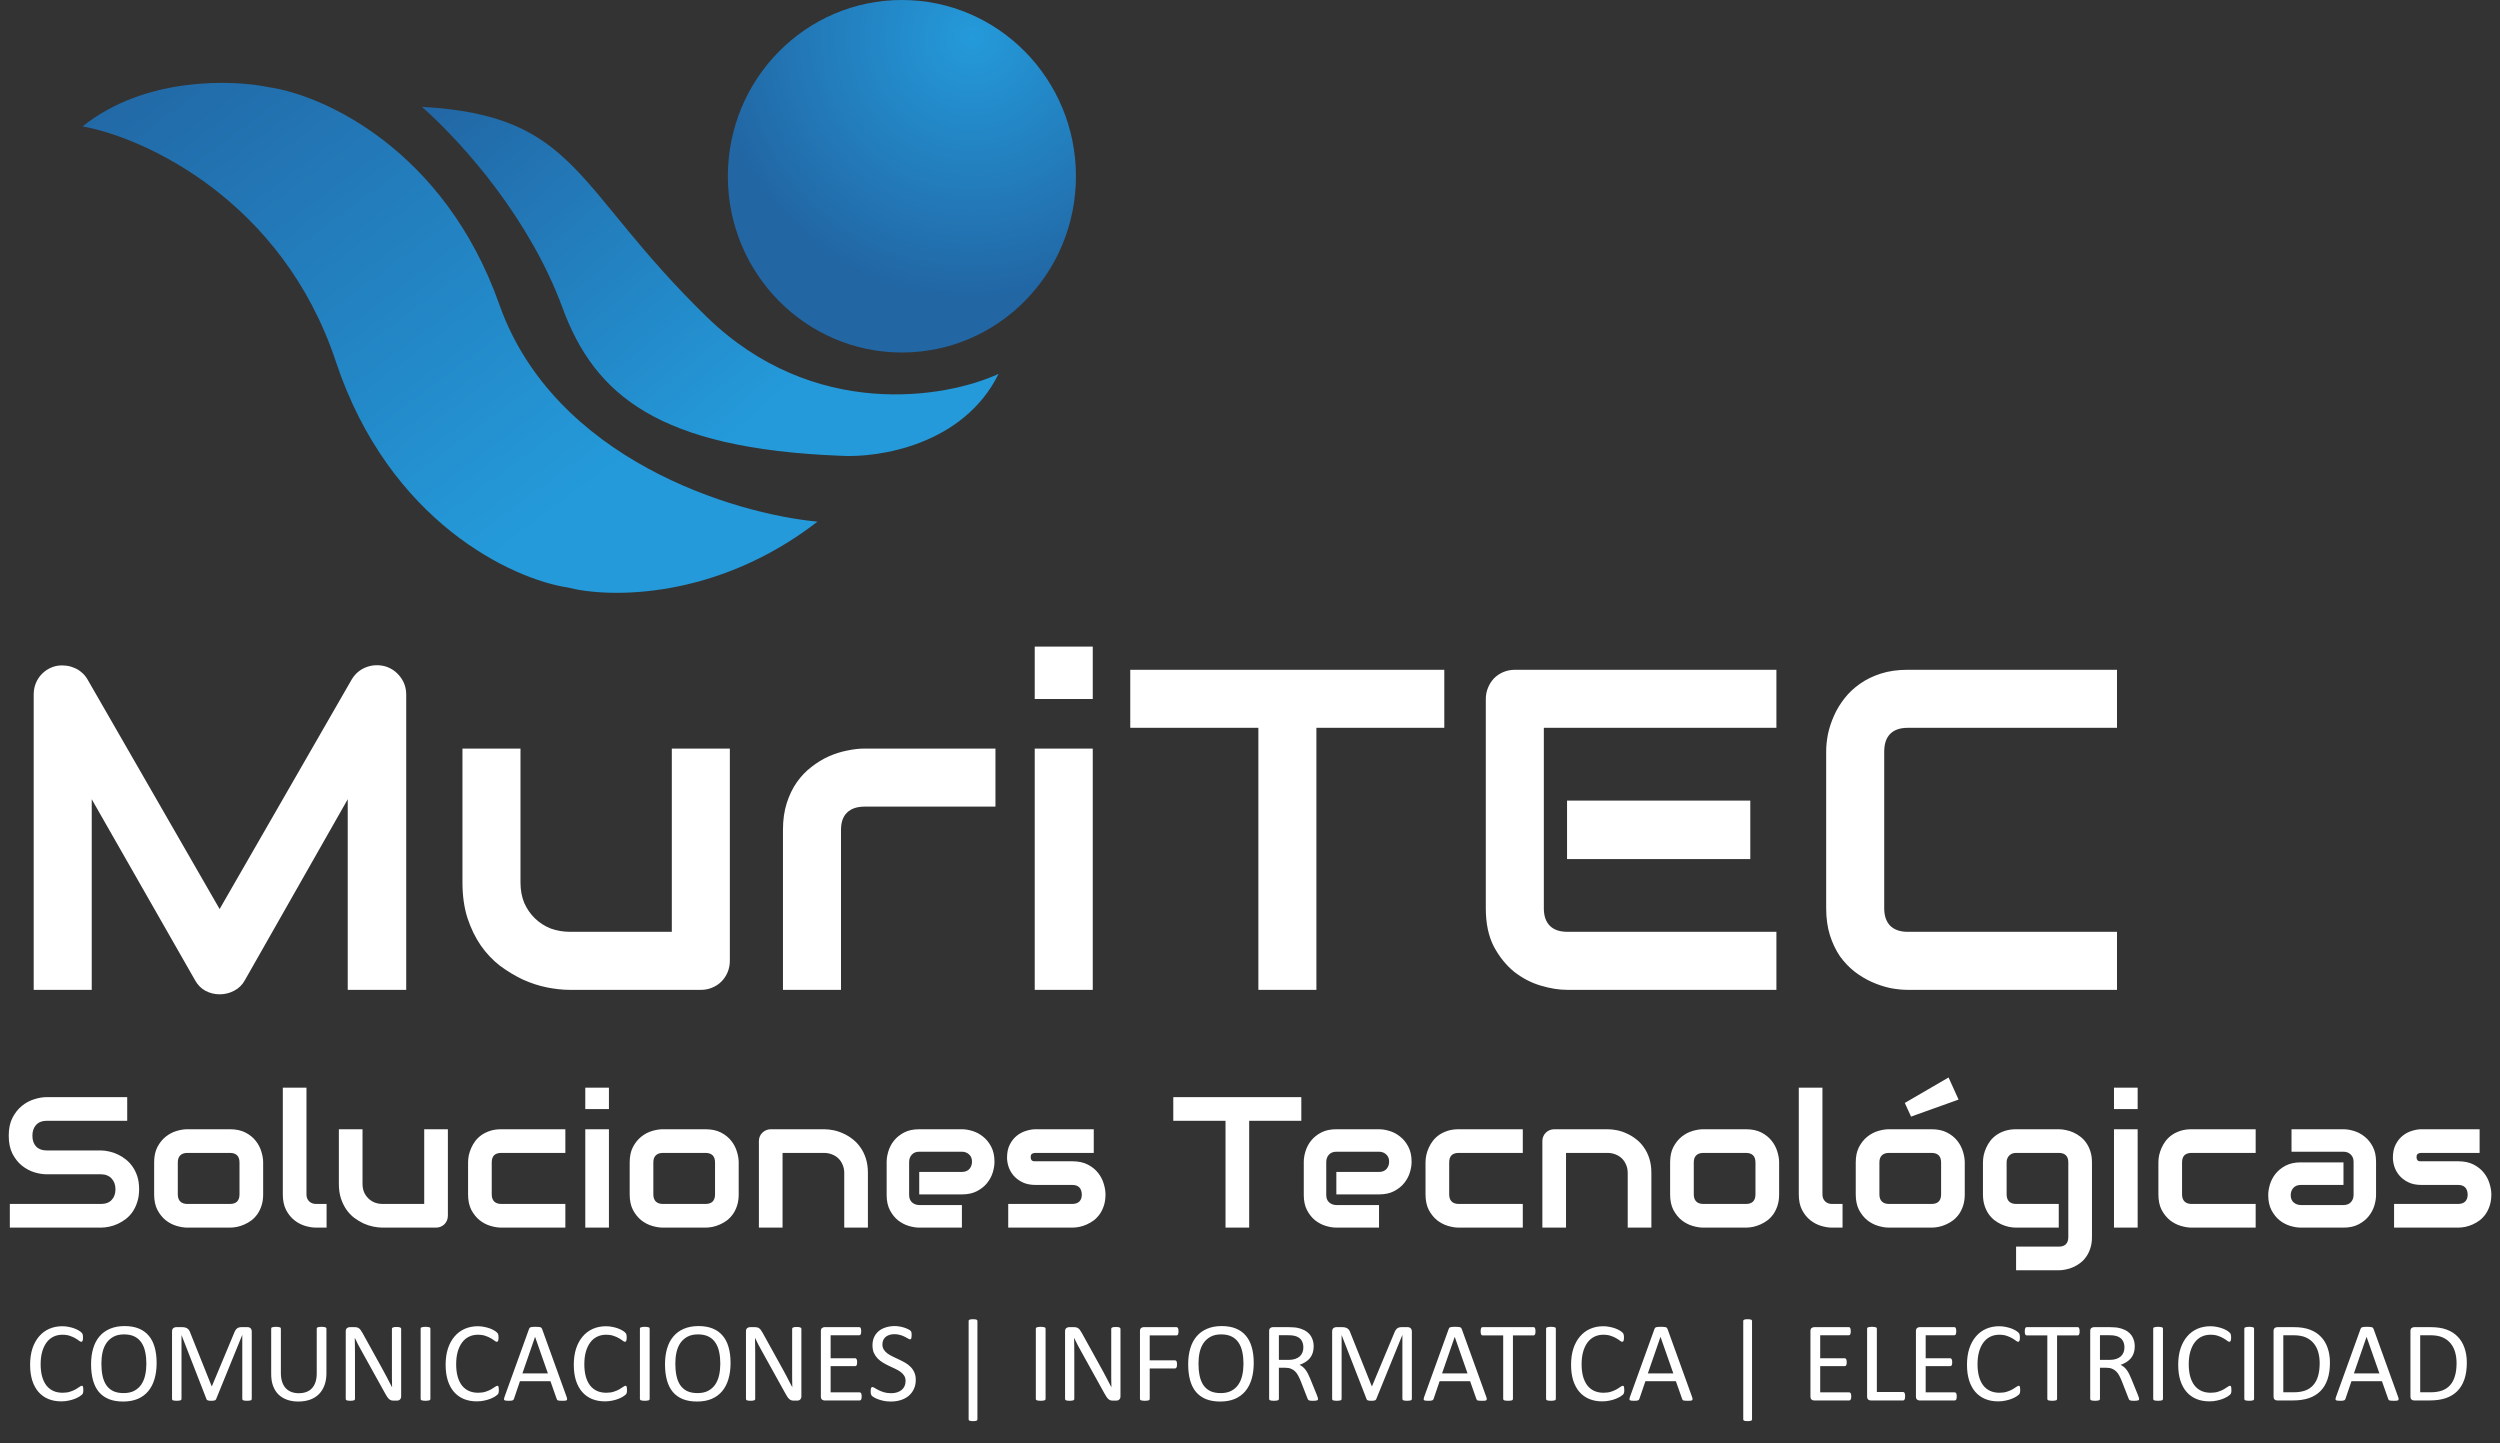 <svg width="868" height="501" viewBox="0 0 868 501" fill="none" xmlns="http://www.w3.org/2000/svg">
<rect x="0" y="0" width="868" height="501" fill="#333333" stroke="none"/>
<defs>
<linearGradient id="paint0_linear_335_224" x1="28.079" y1="28.434" x2="158.368" y2="203.657" gradientUnits="userSpaceOnUse">
<stop stop-color="#2266A4"/>
<stop offset="1" stop-color="#249ADA"/>
</linearGradient>
<linearGradient id="paint1_linear_335_224" x1="146.498" y1="37.088" x2="248.09" y2="156.984" gradientUnits="userSpaceOnUse">
<stop stop-color="#2266A4"/>
<stop offset="1" stop-color="#249ADA"/>
</linearGradient>
<radialGradient id="paint2_radial_335_224" cx="0" cy="0" r="1" gradientUnits="userSpaceOnUse" gradientTransform="translate(337.556 12.981) rotate(118.524) scale(90.756 90.142)">
<stop stop-color="#249ADA"/>
<stop offset="1" stop-color="#2266A4"/>
</radialGradient>
</defs>
<path d="M141.038 343.677H120.734V277.497L85.01 340.344C84.132 341.946 82.892 343.16 81.29 343.987C79.74 344.813 78.061 345.226 76.253 345.226C74.497 345.226 72.844 344.813 71.294 343.987C69.796 343.16 68.607 341.946 67.729 340.344L31.85 277.497V343.677H11.701V241.153C11.701 238.828 12.373 236.762 13.716 234.954C15.111 233.145 16.919 231.931 19.141 231.311C20.226 231.053 21.311 230.976 22.395 231.079C23.48 231.131 24.514 231.363 25.495 231.776C26.529 232.138 27.458 232.681 28.285 233.404C29.112 234.075 29.809 234.902 30.377 235.884L76.253 315.624L122.129 235.884C123.317 233.92 124.945 232.526 127.011 231.699C129.129 230.872 131.325 230.743 133.598 231.311C135.768 231.931 137.55 233.145 138.945 234.954C140.34 236.762 141.038 238.828 141.038 241.153V343.677ZM253.403 333.525C253.403 334.972 253.144 336.315 252.628 337.555C252.111 338.795 251.388 339.879 250.458 340.809C249.58 341.688 248.521 342.385 247.281 342.902C246.093 343.418 244.801 343.677 243.406 343.677H197.84C195.36 343.677 192.7 343.392 189.858 342.824C187.069 342.256 184.305 341.352 181.567 340.112C178.828 338.82 176.168 337.219 173.585 335.307C171.053 333.344 168.832 330.994 166.92 328.255C165.009 325.466 163.459 322.263 162.271 318.646C161.134 315.03 160.566 310.949 160.566 306.402V259.906H180.714V306.402C180.714 309.037 181.153 311.414 182.032 313.532C182.961 315.598 184.201 317.381 185.751 318.879C187.301 320.377 189.109 321.539 191.176 322.366C193.294 323.141 195.567 323.528 197.995 323.528H233.254V259.906H253.403V333.525ZM345.62 280.055H300.286C297.548 280.055 295.482 280.752 294.087 282.147C292.692 283.49 291.994 285.479 291.994 288.114V343.677H271.846V288.114C271.846 284.653 272.285 281.553 273.163 278.815C274.042 276.077 275.204 273.674 276.651 271.608C278.149 269.49 279.854 267.707 281.765 266.261C283.677 264.763 285.666 263.549 287.732 262.619C289.85 261.689 291.969 261.017 294.087 260.604C296.256 260.139 298.271 259.906 300.131 259.906H345.62V280.055ZM379.407 242.703H359.258V224.492H379.407V242.703ZM379.407 343.677H359.258V259.906H379.407V343.677ZM501.458 252.7H457.055V343.677H436.907V252.7H392.426V232.551H501.458V252.7ZM607.702 298.266H544.08V277.962H607.702V298.266ZM616.768 343.677H544.08C541.29 343.677 538.242 343.186 534.935 342.204C531.629 341.223 528.555 339.621 525.714 337.4C522.924 335.127 520.573 332.208 518.662 328.643C516.802 325.027 515.872 320.609 515.872 315.392V242.703C515.872 241.308 516.13 239.991 516.647 238.751C517.164 237.511 517.861 236.426 518.739 235.496C519.669 234.566 520.754 233.843 521.994 233.326C523.234 232.81 524.577 232.551 526.024 232.551H616.768V252.7H536.02V315.392C536.02 318.026 536.718 320.041 538.113 321.436C539.508 322.831 541.548 323.528 544.235 323.528H616.768V343.677ZM735.023 343.677H662.334C660.474 343.677 658.46 343.47 656.29 343.057C654.172 342.592 652.054 341.894 649.935 340.964C647.869 340.034 645.88 338.846 643.968 337.4C642.057 335.901 640.352 334.119 638.854 332.053C637.407 329.934 636.245 327.506 635.367 324.768C634.488 321.979 634.049 318.853 634.049 315.392V260.836C634.049 258.977 634.256 256.988 634.669 254.869C635.134 252.7 635.832 250.581 636.762 248.515C637.691 246.397 638.906 244.382 640.404 242.471C641.902 240.559 643.684 238.88 645.751 237.433C647.869 235.935 650.297 234.747 653.035 233.869C655.773 232.991 658.873 232.551 662.334 232.551H735.023V252.7H662.334C659.7 252.7 657.685 253.397 656.29 254.792C654.895 256.187 654.198 258.253 654.198 260.991V315.392C654.198 317.975 654.895 319.99 656.29 321.436C657.736 322.831 659.751 323.528 662.334 323.528H735.023V343.677Z" fill="white"/>
<path d="M48.306 412.895C48.306 414.516 48.096 415.98 47.674 417.286C47.274 418.571 46.737 419.708 46.063 420.698C45.389 421.688 44.599 422.531 43.694 423.226C42.788 423.921 41.851 424.489 40.882 424.932C39.913 425.374 38.923 425.7 37.912 425.911C36.922 426.122 35.985 426.227 35.1 426.227H3.412V418.013H35.1C36.68 418.013 37.901 417.549 38.765 416.623C39.65 415.696 40.092 414.453 40.092 412.895C40.092 412.136 39.976 411.441 39.745 410.809C39.513 410.178 39.176 409.63 38.733 409.167C38.312 408.703 37.786 408.345 37.154 408.092C36.543 407.84 35.858 407.713 35.1 407.713H16.207C14.88 407.713 13.448 407.482 11.911 407.018C10.373 406.534 8.941 405.765 7.614 404.712C6.308 403.659 5.213 402.279 4.328 400.573C3.465 398.867 3.033 396.782 3.033 394.318C3.033 391.853 3.465 389.779 4.328 388.094C5.213 386.388 6.308 385.008 7.614 383.955C8.941 382.881 10.373 382.112 11.911 381.649C13.448 381.164 14.88 380.922 16.207 380.922H44.167V389.136H16.207C14.649 389.136 13.427 389.61 12.543 390.558C11.679 391.506 11.247 392.759 11.247 394.318C11.247 395.897 11.679 397.151 12.543 398.077C13.427 398.983 14.649 399.436 16.207 399.436H35.1H35.163C36.048 399.457 36.985 399.583 37.975 399.815C38.965 400.026 39.945 400.363 40.913 400.826C41.903 401.289 42.841 401.879 43.725 402.595C44.61 403.29 45.389 404.133 46.063 405.123C46.758 406.113 47.306 407.25 47.706 408.535C48.106 409.819 48.306 411.273 48.306 412.895ZM91.368 414.695C91.368 416.107 91.189 417.381 90.831 418.518C90.473 419.634 89.999 420.624 89.409 421.488C88.82 422.33 88.135 423.057 87.356 423.668C86.576 424.258 85.755 424.742 84.891 425.121C84.049 425.5 83.185 425.785 82.301 425.974C81.437 426.143 80.616 426.227 79.837 426.227H65.019C63.882 426.227 62.639 426.027 61.291 425.627C59.943 425.227 58.69 424.574 57.532 423.668C56.394 422.741 55.436 421.551 54.657 420.098C53.898 418.623 53.519 416.823 53.519 414.695V403.575C53.519 401.468 53.898 399.689 54.657 398.235C55.436 396.761 56.394 395.571 57.532 394.665C58.69 393.738 59.943 393.075 61.291 392.675C62.639 392.275 63.882 392.075 65.019 392.075H79.837C81.943 392.075 83.733 392.454 85.207 393.212C86.682 393.97 87.872 394.928 88.777 396.087C89.683 397.224 90.336 398.467 90.736 399.815C91.157 401.163 91.368 402.416 91.368 403.575V414.695ZM83.154 403.638C83.154 402.5 82.869 401.658 82.301 401.11C81.732 400.563 80.911 400.289 79.837 400.289H65.082C63.987 400.289 63.155 400.573 62.587 401.142C62.018 401.689 61.733 402.5 61.733 403.575V414.695C61.733 415.77 62.018 416.591 62.587 417.16C63.155 417.728 63.987 418.013 65.082 418.013H79.837C80.953 418.013 81.785 417.728 82.332 417.16C82.88 416.591 83.154 415.77 83.154 414.695V403.638ZM113.389 426.227H109.724C108.544 426.227 107.281 426.027 105.933 425.627C104.606 425.227 103.363 424.574 102.205 423.668C101.046 422.741 100.088 421.551 99.33 420.098C98.571 418.623 98.192 416.823 98.192 414.695V377.636H106.406V414.695C106.406 415.706 106.722 416.517 107.354 417.128C107.986 417.718 108.776 418.013 109.724 418.013H113.389V426.227ZM155.503 422.088C155.503 422.678 155.397 423.226 155.187 423.731C154.976 424.237 154.681 424.679 154.302 425.058C153.944 425.416 153.512 425.7 153.007 425.911C152.522 426.122 151.996 426.227 151.427 426.227H132.85C131.839 426.227 130.754 426.111 129.596 425.879C128.459 425.648 127.332 425.279 126.216 424.774C125.099 424.247 124.015 423.594 122.961 422.815C121.929 422.015 121.024 421.056 120.244 419.94C119.465 418.803 118.833 417.497 118.349 416.022C117.885 414.548 117.654 412.884 117.654 411.031V392.075H125.868V411.031C125.868 412.105 126.047 413.074 126.405 413.937C126.784 414.78 127.29 415.506 127.922 416.117C128.553 416.728 129.291 417.202 130.133 417.539C130.997 417.855 131.923 418.013 132.913 418.013H147.288V392.075H155.503V422.088ZM196.29 426.227H174.016C172.879 426.227 171.636 426.027 170.288 425.627C168.94 425.227 167.687 424.574 166.529 423.668C165.391 422.741 164.433 421.551 163.654 420.098C162.895 418.623 162.516 416.823 162.516 414.695V403.575C162.516 402.795 162.601 401.974 162.769 401.11C162.959 400.247 163.243 399.394 163.622 398.551C164.001 397.688 164.486 396.866 165.075 396.087C165.686 395.308 166.413 394.623 167.255 394.033C168.119 393.444 169.109 392.97 170.225 392.612C171.341 392.254 172.605 392.075 174.016 392.075H196.29V400.289H174.016C172.942 400.289 172.121 400.563 171.552 401.11C171.004 401.658 170.731 402.5 170.731 403.638V414.695C170.731 415.77 171.015 416.591 171.584 417.16C172.152 417.728 172.984 418.013 174.08 418.013H196.29V426.227ZM211.423 385.061H203.209V377.636H211.423V385.061ZM211.423 426.227H203.209V392.075H211.423V426.227ZM256.475 414.695C256.475 416.107 256.296 417.381 255.938 418.518C255.58 419.634 255.106 420.624 254.516 421.488C253.927 422.33 253.242 423.057 252.463 423.668C251.683 424.258 250.862 424.742 249.998 425.121C249.156 425.5 248.292 425.785 247.408 425.974C246.544 426.143 245.723 426.227 244.943 426.227H230.126C228.989 426.227 227.746 426.027 226.398 425.627C225.05 425.227 223.797 424.574 222.639 423.668C221.501 422.741 220.543 421.551 219.764 420.098C219.005 418.623 218.626 416.823 218.626 414.695V403.575C218.626 401.468 219.005 399.689 219.764 398.235C220.543 396.761 221.501 395.571 222.639 394.665C223.797 393.738 225.05 393.075 226.398 392.675C227.746 392.275 228.989 392.075 230.126 392.075H244.943C247.05 392.075 248.84 392.454 250.314 393.212C251.789 393.97 252.979 394.928 253.884 396.087C254.79 397.224 255.443 398.467 255.843 399.815C256.264 401.163 256.475 402.416 256.475 403.575V414.695ZM248.261 403.638C248.261 402.5 247.976 401.658 247.408 401.11C246.839 400.563 246.018 400.289 244.943 400.289H230.189C229.094 400.289 228.262 400.573 227.693 401.142C227.125 401.689 226.84 402.5 226.84 403.575V414.695C226.84 415.77 227.125 416.591 227.693 417.16C228.262 417.728 229.094 418.013 230.189 418.013H244.943C246.06 418.013 246.892 417.728 247.439 417.16C247.987 416.591 248.261 415.77 248.261 414.695V403.638ZM301.338 426.227H293.123V407.271C293.123 406.197 292.934 405.238 292.555 404.396C292.197 403.532 291.702 402.795 291.07 402.184C290.438 401.574 289.69 401.11 288.827 400.794C287.984 400.457 287.068 400.289 286.078 400.289H271.703V426.227H263.489V396.15C263.489 395.581 263.594 395.055 263.805 394.57C264.015 394.065 264.31 393.633 264.689 393.275C265.068 392.896 265.511 392.601 266.016 392.39C266.522 392.18 267.059 392.075 267.627 392.075H286.141C287.173 392.075 288.258 392.19 289.395 392.422C290.554 392.654 291.691 393.033 292.807 393.559C293.945 394.065 295.019 394.718 296.03 395.518C297.062 396.297 297.968 397.256 298.747 398.393C299.547 399.509 300.179 400.805 300.643 402.279C301.106 403.754 301.338 405.417 301.338 407.271V426.227ZM345.284 403.385C345.284 404.522 345.084 405.754 344.684 407.081C344.284 408.387 343.631 409.609 342.725 410.746C341.84 411.863 340.671 412.8 339.218 413.558C337.786 414.316 336.038 414.695 333.974 414.695H319.156V406.892H333.974C335.09 406.892 335.953 406.555 336.564 405.881C337.175 405.186 337.48 404.333 337.48 403.322C337.48 402.248 337.133 401.405 336.438 400.794C335.764 400.183 334.942 399.878 333.974 399.878H319.156C318.04 399.878 317.176 400.226 316.566 400.921C315.955 401.595 315.649 402.437 315.649 403.448V414.917C315.649 416.012 315.986 416.865 316.66 417.476C317.355 418.086 318.208 418.392 319.219 418.392H333.974V426.227H319.156C318.019 426.227 316.787 426.027 315.46 425.627C314.154 425.227 312.932 424.584 311.795 423.699C310.679 422.794 309.741 421.625 308.983 420.193C308.225 418.739 307.846 416.981 307.846 414.917V403.385C307.846 402.248 308.046 401.026 308.446 399.72C308.846 398.393 309.489 397.172 310.373 396.055C311.279 394.918 312.448 393.97 313.88 393.212C315.333 392.454 317.092 392.075 319.156 392.075H333.974C335.111 392.075 336.333 392.275 337.638 392.675C338.965 393.075 340.187 393.728 341.303 394.634C342.441 395.518 343.388 396.687 344.147 398.14C344.905 399.573 345.284 401.321 345.284 403.385ZM383.828 414.695C383.828 416.107 383.649 417.381 383.291 418.518C382.933 419.634 382.459 420.624 381.869 421.488C381.279 422.33 380.595 423.057 379.816 423.668C379.036 424.258 378.215 424.742 377.351 425.121C376.509 425.5 375.645 425.785 374.761 425.974C373.897 426.143 373.076 426.227 372.296 426.227H350.055V418.013H372.233C373.349 418.013 374.192 417.728 374.761 417.16C375.329 416.591 375.614 415.77 375.614 414.695C375.508 412.505 374.403 411.41 372.296 411.41H359.564C357.753 411.41 356.215 411.094 354.952 410.462C353.688 409.83 352.656 409.04 351.855 408.092C351.076 407.145 350.507 406.123 350.149 405.028C349.812 403.933 349.644 402.911 349.644 401.963C349.644 400.131 349.97 398.593 350.623 397.351C351.276 396.087 352.098 395.065 353.088 394.286C354.078 393.507 355.152 392.949 356.31 392.612C357.469 392.254 358.553 392.075 359.564 392.075H379.752V400.289H359.627C359.206 400.289 358.869 400.341 358.616 400.447C358.385 400.531 358.206 400.657 358.079 400.826C357.974 400.973 357.911 401.142 357.89 401.331C357.869 401.5 357.858 401.668 357.858 401.837C357.879 402.174 357.942 402.437 358.048 402.627C358.153 402.816 358.279 402.953 358.427 403.037C358.595 403.122 358.774 403.174 358.964 403.195C359.175 403.195 359.375 403.195 359.564 403.195H372.296C374.403 403.195 376.193 403.575 377.667 404.333C379.142 405.091 380.332 406.049 381.237 407.208C382.143 408.345 382.796 409.588 383.196 410.936C383.617 412.284 383.828 413.537 383.828 414.695ZM451.817 389.136H433.714V426.227H425.5V389.136H407.365V380.922H451.817V389.136ZM490.108 403.385C490.108 404.522 489.908 405.754 489.508 407.081C489.108 408.387 488.455 409.609 487.549 410.746C486.664 411.863 485.495 412.8 484.042 413.558C482.61 414.316 480.862 414.695 478.798 414.695H463.98V406.892H478.798C479.914 406.892 480.778 406.555 481.388 405.881C481.999 405.186 482.305 404.333 482.305 403.322C482.305 402.248 481.957 401.405 481.262 400.794C480.588 400.183 479.767 399.878 478.798 399.878H463.98C462.864 399.878 462.001 400.226 461.39 400.921C460.779 401.595 460.473 402.437 460.473 403.448V414.917C460.473 416.012 460.81 416.865 461.484 417.476C462.18 418.086 463.033 418.392 464.044 418.392H478.798V426.227H463.98C462.843 426.227 461.611 426.027 460.284 425.627C458.978 425.227 457.756 424.584 456.619 423.699C455.503 422.794 454.566 421.625 453.807 420.193C453.049 418.739 452.67 416.981 452.67 414.917V403.385C452.67 402.248 452.87 401.026 453.27 399.72C453.67 398.393 454.313 397.172 455.197 396.055C456.103 394.918 457.272 393.97 458.704 393.212C460.158 392.454 461.916 392.075 463.98 392.075H478.798C479.935 392.075 481.157 392.275 482.462 392.675C483.789 393.075 485.011 393.728 486.127 394.634C487.265 395.518 488.212 396.687 488.971 398.14C489.729 399.573 490.108 401.321 490.108 403.385ZM528.715 426.227H506.442C505.304 426.227 504.062 426.027 502.714 425.627C501.366 425.227 500.113 424.574 498.954 423.668C497.817 422.741 496.859 421.551 496.079 420.098C495.321 418.623 494.942 416.823 494.942 414.695V403.575C494.942 402.795 495.026 401.974 495.195 401.11C495.384 400.247 495.669 399.394 496.048 398.551C496.427 397.688 496.911 396.866 497.501 396.087C498.112 395.308 498.838 394.623 499.681 394.033C500.544 393.444 501.534 392.97 502.651 392.612C503.767 392.254 505.031 392.075 506.442 392.075H528.715V400.289H506.442C505.368 400.289 504.546 400.563 503.978 401.11C503.43 401.658 503.156 402.5 503.156 403.638V414.695C503.156 415.77 503.44 416.591 504.009 417.16C504.578 417.728 505.41 418.013 506.505 418.013H528.715V426.227ZM573.357 426.227H565.142V407.271C565.142 406.197 564.953 405.238 564.574 404.396C564.216 403.532 563.721 402.795 563.089 402.184C562.457 401.574 561.709 401.11 560.846 400.794C560.003 400.457 559.087 400.289 558.097 400.289H543.722V426.227H535.508V396.15C535.508 395.581 535.613 395.055 535.824 394.57C536.034 394.065 536.329 393.633 536.708 393.275C537.087 392.896 537.53 392.601 538.035 392.39C538.541 392.18 539.078 392.075 539.647 392.075H558.16C559.192 392.075 560.277 392.19 561.414 392.422C562.573 392.654 563.71 393.033 564.826 393.559C565.964 394.065 567.038 394.718 568.049 395.518C569.081 396.297 569.987 397.256 570.766 398.393C571.566 399.509 572.198 400.805 572.662 402.279C573.125 403.754 573.357 405.417 573.357 407.271V426.227ZM617.714 414.695C617.714 416.107 617.535 417.381 617.177 418.518C616.819 419.634 616.345 420.624 615.755 421.488C615.165 422.33 614.481 423.057 613.701 423.668C612.922 424.258 612.101 424.742 611.237 425.121C610.395 425.5 609.531 425.785 608.646 425.974C607.783 426.143 606.961 426.227 606.182 426.227H591.365C590.227 426.227 588.985 426.027 587.637 425.627C586.289 425.227 585.036 424.574 583.877 423.668C582.74 422.741 581.782 421.551 581.002 420.098C580.244 418.623 579.865 416.823 579.865 414.695V403.575C579.865 401.468 580.244 399.689 581.002 398.235C581.782 396.761 582.74 395.571 583.877 394.665C585.036 393.738 586.289 393.075 587.637 392.675C588.985 392.275 590.227 392.075 591.365 392.075H606.182C608.288 392.075 610.079 392.454 611.553 393.212C613.027 393.97 614.217 394.928 615.123 396.087C616.029 397.224 616.682 398.467 617.082 399.815C617.503 401.163 617.714 402.416 617.714 403.575V414.695ZM609.499 403.638C609.499 402.5 609.215 401.658 608.646 401.11C608.078 400.563 607.256 400.289 606.182 400.289H591.428C590.333 400.289 589.501 400.573 588.932 401.142C588.363 401.689 588.079 402.5 588.079 403.575V414.695C588.079 415.77 588.363 416.591 588.932 417.16C589.501 417.728 590.333 418.013 591.428 418.013H606.182C607.298 418.013 608.13 417.728 608.678 417.16C609.226 416.591 609.499 415.77 609.499 414.695V403.638ZM639.734 426.227H636.069C634.89 426.227 633.626 426.027 632.278 425.627C630.951 425.227 629.709 424.574 628.55 423.668C627.392 422.741 626.433 421.551 625.675 420.098C624.917 418.623 624.538 416.823 624.538 414.695V377.636H632.752V414.695C632.752 415.706 633.068 416.517 633.7 417.128C634.332 417.718 635.122 418.013 636.069 418.013H639.734V426.227ZM682.164 414.695C682.164 416.107 681.985 417.381 681.627 418.518C681.269 419.634 680.795 420.624 680.205 421.488C679.616 422.33 678.931 423.057 678.152 423.668C677.373 424.258 676.551 424.742 675.688 425.121C674.845 425.5 673.982 425.785 673.097 425.974C672.233 426.143 671.412 426.227 670.633 426.227H655.815C654.678 426.227 653.435 426.027 652.087 425.627C650.739 425.227 649.486 424.574 648.328 423.668C647.19 422.741 646.232 421.551 645.453 420.098C644.694 418.623 644.315 416.823 644.315 414.695V403.575C644.315 401.468 644.694 399.689 645.453 398.235C646.232 396.761 647.19 395.571 648.328 394.665C649.486 393.738 650.739 393.075 652.087 392.675C653.435 392.275 654.678 392.075 655.815 392.075H670.633C672.739 392.075 674.529 392.454 676.004 393.212C677.478 393.97 678.668 394.928 679.574 396.087C680.479 397.224 681.132 398.467 681.532 399.815C681.954 401.163 682.164 402.416 682.164 403.575V414.695ZM673.95 403.638C673.95 402.5 673.666 401.658 673.097 401.11C672.528 400.563 671.707 400.289 670.633 400.289H655.879C654.783 400.289 653.951 400.573 653.383 401.142C652.814 401.689 652.53 402.5 652.53 403.575V414.695C652.53 415.77 652.814 416.591 653.383 417.16C653.951 417.728 654.783 418.013 655.879 418.013H670.633C671.749 418.013 672.581 417.728 673.129 417.16C673.676 416.591 673.95 415.77 673.95 414.695V403.638ZM680.016 381.775L663.524 387.683L661.344 382.944L676.541 374.098L680.016 381.775ZM726.332 429.513C726.332 430.924 726.153 432.188 725.795 433.304C725.437 434.441 724.963 435.431 724.373 436.274C723.783 437.137 723.099 437.864 722.319 438.454C721.54 439.064 720.719 439.559 719.855 439.938C719.013 440.318 718.149 440.591 717.264 440.76C716.401 440.949 715.579 441.044 714.8 441.044H699.983V432.83H714.8C715.916 432.83 716.748 432.546 717.296 431.977C717.844 431.408 718.117 430.587 718.117 429.513V403.575C718.117 402.5 717.844 401.689 717.296 401.142C716.748 400.573 715.916 400.289 714.8 400.289H699.983C698.972 400.289 698.172 400.605 697.582 401.237C696.992 401.847 696.697 402.627 696.697 403.575V414.695C696.697 415.77 696.982 416.591 697.55 417.16C698.119 417.728 698.951 418.013 700.046 418.013H714.8V426.227H699.983C699.204 426.227 698.382 426.143 697.519 425.974C696.655 425.785 695.791 425.5 694.928 425.121C694.085 424.742 693.275 424.258 692.495 423.668C691.716 423.057 691.031 422.33 690.442 421.488C689.852 420.624 689.378 419.634 689.02 418.518C688.662 417.381 688.483 416.107 688.483 414.695V403.575C688.483 402.795 688.567 401.974 688.736 401.11C688.925 400.247 689.21 399.394 689.589 398.551C689.968 397.688 690.452 396.866 691.042 396.087C691.653 395.308 692.379 394.623 693.222 394.033C694.085 393.444 695.075 392.97 696.192 392.612C697.308 392.254 698.572 392.075 699.983 392.075H714.8C715.579 392.075 716.401 392.169 717.264 392.359C718.149 392.527 719.013 392.801 719.855 393.18C720.719 393.559 721.54 394.054 722.319 394.665C723.099 395.255 723.783 395.982 724.373 396.845C724.963 397.688 725.437 398.667 725.795 399.783C726.153 400.9 726.332 402.163 726.332 403.575V429.513ZM742.192 385.061H733.977V377.636H742.192V385.061ZM742.192 426.227H733.977V392.075H742.192V426.227ZM783.168 426.227H760.895C759.758 426.227 758.515 426.027 757.167 425.627C755.819 425.227 754.566 424.574 753.407 423.668C752.27 422.741 751.312 421.551 750.532 420.098C749.774 418.623 749.395 416.823 749.395 414.695V403.575C749.395 402.795 749.479 401.974 749.648 401.11C749.837 400.247 750.122 399.394 750.501 398.551C750.88 397.688 751.364 396.866 751.954 396.087C752.565 395.308 753.291 394.623 754.134 394.033C754.997 393.444 755.987 392.97 757.104 392.612C758.22 392.254 759.484 392.075 760.895 392.075H783.168V400.289H760.895C759.821 400.289 758.999 400.563 758.431 401.11C757.883 401.658 757.609 402.5 757.609 403.638V414.695C757.609 415.77 757.894 416.591 758.462 417.16C759.031 417.728 759.863 418.013 760.958 418.013H783.168V426.227ZM824.966 414.917C824.966 416.054 824.766 417.286 824.366 418.613C823.966 419.919 823.313 421.14 822.407 422.278C821.523 423.394 820.354 424.331 818.9 425.09C817.468 425.848 815.72 426.227 813.656 426.227H798.839C797.701 426.227 796.469 426.027 795.142 425.627C793.836 425.227 792.615 424.584 791.477 423.699C790.361 422.794 789.424 421.625 788.666 420.193C787.907 418.739 787.528 416.981 787.528 414.917C787.528 413.779 787.728 412.547 788.128 411.22C788.529 409.893 789.171 408.672 790.056 407.555C790.961 406.418 792.13 405.47 793.562 404.712C795.016 403.954 796.774 403.575 798.839 403.575H813.656V411.41H798.839C797.722 411.41 796.859 411.757 796.248 412.452C795.637 413.126 795.332 413.969 795.332 414.98C795.332 416.054 795.679 416.896 796.374 417.507C797.09 418.097 797.933 418.392 798.902 418.392H813.656C814.772 418.392 815.636 418.055 816.247 417.381C816.857 416.707 817.163 415.864 817.163 414.853V403.385C817.163 402.311 816.826 401.458 816.152 400.826C815.499 400.194 814.667 399.878 813.656 399.878H795.616V392.075H813.656C814.793 392.075 816.015 392.275 817.321 392.675C818.648 393.075 819.869 393.728 820.986 394.634C822.123 395.518 823.071 396.687 823.829 398.14C824.587 399.573 824.966 401.321 824.966 403.385V414.917ZM864.995 414.695C864.995 416.107 864.816 417.381 864.458 418.518C864.1 419.634 863.626 420.624 863.036 421.488C862.447 422.33 861.762 423.057 860.983 423.668C860.203 424.258 859.382 424.742 858.518 425.121C857.676 425.5 856.812 425.785 855.928 425.974C855.064 426.143 854.243 426.227 853.464 426.227H831.222V418.013H853.4C854.517 418.013 855.359 417.728 855.928 417.16C856.496 416.591 856.781 415.77 856.781 414.695C856.675 412.505 855.57 411.41 853.464 411.41H840.731C838.92 411.41 837.382 411.094 836.119 410.462C834.855 409.83 833.823 409.04 833.023 408.092C832.243 407.145 831.675 406.123 831.317 405.028C830.98 403.933 830.811 402.911 830.811 401.963C830.811 400.131 831.138 398.593 831.79 397.351C832.443 396.087 833.265 395.065 834.255 394.286C835.245 393.507 836.319 392.949 837.477 392.612C838.636 392.254 839.72 392.075 840.731 392.075H860.92V400.289H840.795C840.373 400.289 840.036 400.341 839.784 400.447C839.552 400.531 839.373 400.657 839.246 400.826C839.141 400.973 839.078 401.142 839.057 401.331C839.036 401.5 839.025 401.668 839.025 401.837C839.046 402.174 839.11 402.437 839.215 402.627C839.32 402.816 839.447 402.953 839.594 403.037C839.763 403.122 839.942 403.174 840.131 403.195C840.342 403.195 840.542 403.195 840.731 403.195H853.464C855.57 403.195 857.36 403.575 858.834 404.333C860.309 405.091 861.499 406.049 862.404 407.208C863.31 408.345 863.963 409.588 864.363 410.936C864.784 412.284 864.995 413.537 864.995 414.695Z" fill="white"/>
<path d="M28.925 482.638C28.925 482.848 28.918 483.032 28.905 483.189C28.892 483.347 28.866 483.484 28.827 483.602C28.8 483.72 28.761 483.825 28.709 483.917C28.656 484.009 28.564 484.12 28.433 484.251C28.302 484.383 28.027 484.586 27.607 484.861C27.187 485.124 26.663 485.386 26.033 485.648C25.417 485.897 24.702 486.107 23.889 486.278C23.089 486.461 22.21 486.553 21.253 486.553C19.601 486.553 18.106 486.278 16.768 485.727C15.444 485.176 14.309 484.363 13.365 483.288C12.434 482.212 11.713 480.888 11.201 479.314C10.703 477.727 10.454 475.904 10.454 473.845C10.454 471.734 10.722 469.852 11.26 468.2C11.811 466.547 12.578 465.151 13.562 464.01C14.545 462.856 15.719 461.977 17.083 461.374C18.46 460.77 19.981 460.469 21.646 460.469C22.381 460.469 23.096 460.541 23.791 460.685C24.486 460.816 25.128 460.987 25.718 461.197C26.309 461.406 26.833 461.649 27.292 461.924C27.751 462.2 28.066 462.429 28.236 462.613C28.42 462.783 28.538 462.915 28.59 463.006C28.643 463.098 28.682 463.21 28.709 463.341C28.748 463.459 28.774 463.603 28.787 463.774C28.814 463.944 28.827 464.147 28.827 464.383C28.827 464.646 28.814 464.869 28.787 465.052C28.761 465.236 28.722 465.393 28.669 465.524C28.617 465.642 28.551 465.734 28.473 465.8C28.407 465.852 28.322 465.878 28.217 465.878C28.033 465.878 27.777 465.754 27.45 465.505C27.122 465.242 26.695 464.96 26.171 464.659C25.66 464.344 25.03 464.062 24.282 463.813C23.548 463.551 22.663 463.42 21.627 463.42C20.499 463.42 19.47 463.649 18.538 464.108C17.62 464.554 16.834 465.216 16.178 466.095C15.522 466.973 15.011 468.049 14.643 469.321C14.289 470.58 14.112 472.022 14.112 473.649C14.112 475.262 14.283 476.691 14.624 477.937C14.978 479.17 15.476 480.206 16.119 481.045C16.775 481.871 17.575 482.501 18.519 482.933C19.463 483.353 20.532 483.563 21.725 483.563C22.735 483.563 23.614 483.438 24.361 483.189C25.122 482.94 25.764 482.665 26.289 482.363C26.827 482.048 27.266 481.766 27.607 481.517C27.948 481.268 28.217 481.143 28.413 481.143C28.505 481.143 28.584 481.163 28.649 481.202C28.715 481.242 28.768 481.32 28.807 481.438C28.846 481.543 28.872 481.694 28.886 481.891C28.912 482.088 28.925 482.337 28.925 482.638ZM54.38 473.216C54.38 475.275 54.137 477.13 53.652 478.783C53.167 480.435 52.439 481.845 51.468 483.012C50.511 484.166 49.304 485.058 47.849 485.687C46.393 486.304 44.695 486.612 42.754 486.612C40.839 486.612 39.18 486.33 37.777 485.766C36.387 485.189 35.233 484.356 34.315 483.268C33.41 482.179 32.735 480.829 32.289 479.216C31.843 477.603 31.62 475.747 31.62 473.649C31.62 471.642 31.863 469.819 32.348 468.18C32.833 466.541 33.561 465.151 34.531 464.01C35.502 462.856 36.715 461.97 38.17 461.354C39.626 460.725 41.324 460.41 43.265 460.41C45.141 460.41 46.773 460.692 48.163 461.256C49.554 461.82 50.708 462.646 51.626 463.734C52.557 464.81 53.245 466.147 53.691 467.747C54.15 469.334 54.38 471.157 54.38 473.216ZM50.819 473.452C50.819 472.009 50.688 470.672 50.426 469.439C50.176 468.193 49.75 467.118 49.147 466.213C48.557 465.295 47.764 464.58 46.767 464.069C45.77 463.557 44.537 463.301 43.069 463.301C41.6 463.301 40.367 463.577 39.37 464.128C38.374 464.678 37.561 465.413 36.931 466.331C36.315 467.249 35.869 468.324 35.593 469.557C35.331 470.777 35.2 472.062 35.2 473.413C35.2 474.908 35.325 476.285 35.574 477.544C35.823 478.803 36.243 479.891 36.833 480.809C37.423 481.714 38.21 482.422 39.193 482.933C40.19 483.432 41.436 483.681 42.931 483.681C44.413 483.681 45.659 483.406 46.669 482.855C47.678 482.304 48.491 481.563 49.108 480.632C49.724 479.688 50.163 478.599 50.426 477.367C50.688 476.134 50.819 474.829 50.819 473.452ZM87.408 485.727C87.408 485.832 87.382 485.924 87.329 486.002C87.277 486.081 87.185 486.146 87.054 486.199C86.923 486.238 86.752 486.271 86.542 486.297C86.346 486.337 86.083 486.356 85.755 486.356C85.454 486.356 85.192 486.337 84.969 486.297C84.759 486.271 84.588 486.238 84.457 486.199C84.339 486.146 84.254 486.081 84.201 486.002C84.149 485.924 84.123 485.832 84.123 485.727V463.557H84.083L75.015 485.825C74.976 485.917 74.916 485.996 74.838 486.061C74.772 486.127 74.667 486.186 74.523 486.238C74.392 486.278 74.228 486.304 74.031 486.317C73.848 486.343 73.625 486.356 73.362 486.356C73.087 486.356 72.851 486.343 72.654 486.317C72.458 486.291 72.294 486.258 72.163 486.219C72.031 486.166 71.927 486.107 71.848 486.042C71.782 485.976 71.736 485.904 71.71 485.825L63.035 463.557H63.015V485.727C63.015 485.832 62.989 485.924 62.937 486.002C62.884 486.081 62.792 486.146 62.661 486.199C62.53 486.238 62.36 486.271 62.15 486.297C61.94 486.337 61.671 486.356 61.343 486.356C61.029 486.356 60.766 486.337 60.556 486.297C60.347 486.271 60.176 486.238 60.045 486.199C59.927 486.146 59.842 486.081 59.789 486.002C59.75 485.924 59.73 485.832 59.73 485.727V462.318C59.73 461.767 59.874 461.374 60.163 461.138C60.452 460.902 60.773 460.784 61.127 460.784H63.173C63.592 460.784 63.96 460.823 64.274 460.902C64.589 460.98 64.865 461.105 65.1 461.275C65.337 461.446 65.533 461.662 65.691 461.924C65.848 462.187 65.986 462.495 66.104 462.849L73.481 481.281H73.579L81.251 462.908C81.395 462.515 81.552 462.18 81.723 461.905C81.893 461.629 82.077 461.413 82.274 461.256C82.484 461.085 82.713 460.967 82.962 460.902C83.211 460.823 83.5 460.784 83.828 460.784H85.972C86.169 460.784 86.352 460.816 86.523 460.882C86.706 460.934 86.857 461.026 86.975 461.157C87.106 461.275 87.211 461.433 87.29 461.629C87.368 461.813 87.408 462.043 87.408 462.318V485.727ZM113.335 476.835C113.335 478.383 113.105 479.766 112.646 480.986C112.2 482.193 111.558 483.215 110.718 484.055C109.879 484.894 108.856 485.53 107.65 485.963C106.443 486.396 105.073 486.612 103.538 486.612C102.135 486.612 100.857 486.409 99.702 486.002C98.548 485.596 97.558 484.999 96.732 484.212C95.906 483.412 95.27 482.415 94.824 481.222C94.378 480.029 94.155 478.652 94.155 477.091V461.295C94.155 461.19 94.181 461.098 94.234 461.02C94.286 460.941 94.378 460.882 94.509 460.843C94.64 460.79 94.811 460.751 95.021 460.725C95.231 460.685 95.506 460.666 95.847 460.666C96.162 460.666 96.43 460.685 96.653 460.725C96.876 460.751 97.047 460.79 97.165 460.843C97.296 460.882 97.388 460.941 97.44 461.02C97.493 461.098 97.519 461.19 97.519 461.295V476.678C97.519 477.858 97.663 478.888 97.952 479.766C98.24 480.645 98.653 481.379 99.191 481.97C99.742 482.547 100.398 482.986 101.158 483.288C101.932 483.576 102.797 483.72 103.755 483.72C104.738 483.72 105.61 483.576 106.371 483.288C107.145 482.999 107.794 482.566 108.318 481.989C108.856 481.412 109.263 480.698 109.538 479.845C109.827 478.993 109.971 477.996 109.971 476.855V461.295C109.971 461.19 109.997 461.098 110.05 461.02C110.102 460.941 110.194 460.882 110.325 460.843C110.456 460.79 110.627 460.751 110.836 460.725C111.059 460.685 111.335 460.666 111.663 460.666C111.977 460.666 112.24 460.685 112.449 460.725C112.672 460.751 112.843 460.79 112.961 460.843C113.092 460.882 113.184 460.941 113.236 461.02C113.302 461.098 113.335 461.19 113.335 461.295V476.835ZM139.281 484.842C139.281 485.104 139.235 485.327 139.144 485.51C139.065 485.694 138.953 485.845 138.809 485.963C138.678 486.081 138.527 486.166 138.357 486.219C138.186 486.271 138.016 486.297 137.845 486.297H136.763C136.422 486.297 136.121 486.265 135.858 486.199C135.609 486.12 135.367 485.989 135.131 485.806C134.908 485.609 134.678 485.347 134.442 485.019C134.219 484.691 133.97 484.271 133.695 483.76L125.669 469.282C125.249 468.534 124.823 467.754 124.39 466.941C123.97 466.114 123.577 465.315 123.21 464.541H123.17C123.197 465.485 123.216 466.449 123.229 467.432C123.242 468.416 123.249 469.393 123.249 470.364V485.727C123.249 485.819 123.223 485.91 123.17 486.002C123.118 486.081 123.026 486.146 122.895 486.199C122.777 486.238 122.613 486.271 122.403 486.297C122.206 486.337 121.951 486.356 121.636 486.356C121.321 486.356 121.059 486.337 120.849 486.297C120.652 486.271 120.495 486.238 120.377 486.199C120.259 486.146 120.174 486.081 120.121 486.002C120.069 485.91 120.043 485.819 120.043 485.727V462.239C120.043 461.715 120.187 461.341 120.475 461.118C120.764 460.895 121.079 460.784 121.42 460.784H123.033C123.413 460.784 123.728 460.816 123.977 460.882C124.239 460.947 124.469 461.059 124.665 461.216C124.875 461.361 125.072 461.57 125.256 461.846C125.452 462.108 125.662 462.443 125.885 462.849L132.062 474.022C132.442 474.704 132.809 475.373 133.163 476.029C133.517 476.671 133.858 477.307 134.186 477.937C134.514 478.566 134.835 479.189 135.15 479.806C135.478 480.409 135.799 481.019 136.114 481.635H136.134C136.108 480.599 136.088 479.524 136.075 478.409C136.075 477.281 136.075 476.199 136.075 475.163V461.354C136.075 461.262 136.101 461.177 136.153 461.098C136.206 461.02 136.291 460.954 136.409 460.902C136.54 460.836 136.704 460.79 136.901 460.764C137.111 460.738 137.38 460.725 137.707 460.725C137.996 460.725 138.245 460.738 138.455 460.764C138.665 460.79 138.829 460.836 138.947 460.902C139.065 460.954 139.15 461.02 139.203 461.098C139.255 461.177 139.281 461.262 139.281 461.354V484.842ZM149.432 485.727C149.432 485.832 149.405 485.924 149.353 486.002C149.3 486.081 149.209 486.146 149.078 486.199C148.946 486.238 148.769 486.271 148.546 486.297C148.337 486.337 148.068 486.356 147.74 486.356C147.425 486.356 147.156 486.337 146.933 486.297C146.71 486.271 146.533 486.238 146.402 486.199C146.271 486.146 146.179 486.081 146.127 486.002C146.074 485.924 146.048 485.832 146.048 485.727V461.295C146.048 461.19 146.074 461.098 146.127 461.02C146.192 460.941 146.291 460.882 146.422 460.843C146.566 460.79 146.743 460.751 146.953 460.725C147.176 460.685 147.438 460.666 147.74 460.666C148.068 460.666 148.337 460.685 148.546 460.725C148.769 460.751 148.946 460.79 149.078 460.843C149.209 460.882 149.3 460.941 149.353 461.02C149.405 461.098 149.432 461.19 149.432 461.295V485.727ZM173.195 482.638C173.195 482.848 173.188 483.032 173.175 483.189C173.162 483.347 173.136 483.484 173.096 483.602C173.07 483.72 173.031 483.825 172.978 483.917C172.926 484.009 172.834 484.12 172.703 484.251C172.572 484.383 172.296 484.586 171.877 484.861C171.457 485.124 170.932 485.386 170.303 485.648C169.687 485.897 168.972 486.107 168.159 486.278C167.359 486.461 166.48 486.553 165.523 486.553C163.87 486.553 162.375 486.278 161.038 485.727C159.713 485.176 158.579 484.363 157.635 483.288C156.703 482.212 155.982 480.888 155.471 479.314C154.972 477.727 154.723 475.904 154.723 473.845C154.723 471.734 154.992 469.852 155.53 468.2C156.081 466.547 156.848 465.151 157.831 464.01C158.815 462.856 159.989 461.977 161.352 461.374C162.729 460.77 164.251 460.469 165.916 460.469C166.651 460.469 167.365 460.541 168.06 460.685C168.755 460.816 169.398 460.987 169.988 461.197C170.578 461.406 171.103 461.649 171.562 461.924C172.021 462.2 172.336 462.429 172.506 462.613C172.69 462.783 172.808 462.915 172.86 463.006C172.913 463.098 172.952 463.21 172.978 463.341C173.018 463.459 173.044 463.603 173.057 463.774C173.083 463.944 173.096 464.147 173.096 464.383C173.096 464.646 173.083 464.869 173.057 465.052C173.031 465.236 172.991 465.393 172.939 465.524C172.886 465.642 172.821 465.734 172.742 465.8C172.677 465.852 172.591 465.878 172.486 465.878C172.303 465.878 172.047 465.754 171.719 465.505C171.391 465.242 170.965 464.96 170.441 464.659C169.929 464.344 169.3 464.062 168.552 463.813C167.818 463.551 166.933 463.42 165.897 463.42C164.769 463.42 163.739 463.649 162.808 464.108C161.89 464.554 161.103 465.216 160.448 466.095C159.792 466.973 159.28 468.049 158.913 469.321C158.559 470.58 158.382 472.022 158.382 473.649C158.382 475.262 158.553 476.691 158.894 477.937C159.248 479.17 159.746 480.206 160.389 481.045C161.044 481.871 161.844 482.501 162.788 482.933C163.733 483.353 164.802 483.563 165.995 483.563C167.005 483.563 167.883 483.438 168.631 483.189C169.391 482.94 170.034 482.665 170.559 482.363C171.096 482.048 171.536 481.766 171.877 481.517C172.218 481.268 172.486 481.143 172.683 481.143C172.775 481.143 172.854 481.163 172.919 481.202C172.985 481.242 173.037 481.32 173.077 481.438C173.116 481.543 173.142 481.694 173.155 481.891C173.181 482.088 173.195 482.337 173.195 482.638ZM196.741 485.038C196.846 485.327 196.899 485.563 196.899 485.746C196.912 485.917 196.866 486.048 196.761 486.14C196.656 486.232 196.479 486.291 196.23 486.317C195.994 486.343 195.672 486.356 195.266 486.356C194.859 486.356 194.531 486.343 194.282 486.317C194.046 486.304 193.863 486.278 193.731 486.238C193.613 486.186 193.522 486.12 193.456 486.042C193.404 485.963 193.351 485.865 193.299 485.746L191.115 479.55H180.532L178.447 485.668C178.408 485.786 178.355 485.891 178.289 485.983C178.224 486.061 178.126 486.133 177.994 486.199C177.876 486.251 177.699 486.291 177.463 486.317C177.24 486.343 176.945 486.356 176.578 486.356C176.198 486.356 175.883 486.337 175.634 486.297C175.398 486.271 175.227 486.212 175.122 486.12C175.031 486.028 174.985 485.897 174.985 485.727C174.998 485.543 175.057 485.307 175.162 485.019L183.699 461.374C183.752 461.229 183.817 461.111 183.896 461.02C183.988 460.928 184.112 460.856 184.27 460.803C184.44 460.751 184.65 460.718 184.899 460.705C185.161 460.679 185.489 460.666 185.883 460.666C186.302 460.666 186.65 460.679 186.925 460.705C187.201 460.718 187.424 460.751 187.594 460.803C187.765 460.856 187.896 460.934 187.987 461.039C188.079 461.131 188.151 461.249 188.204 461.393L196.741 485.038ZM185.784 464.167H185.765L181.378 476.855H190.23L185.784 464.167ZM217.691 482.638C217.691 482.848 217.685 483.032 217.672 483.189C217.658 483.347 217.632 483.484 217.593 483.602C217.567 483.72 217.527 483.825 217.475 483.917C217.422 484.009 217.331 484.12 217.199 484.251C217.068 484.383 216.793 484.586 216.373 484.861C215.954 485.124 215.429 485.386 214.8 485.648C214.183 485.897 213.468 486.107 212.655 486.278C211.855 486.461 210.977 486.553 210.019 486.553C208.367 486.553 206.872 486.278 205.534 485.727C204.21 485.176 203.075 484.363 202.131 483.288C201.2 482.212 200.479 480.888 199.967 479.314C199.469 477.727 199.22 475.904 199.22 473.845C199.22 471.734 199.489 469.852 200.026 468.2C200.577 466.547 201.344 465.151 202.328 464.01C203.311 462.856 204.485 461.977 205.849 461.374C207.226 460.77 208.747 460.469 210.413 460.469C211.147 460.469 211.862 460.541 212.557 460.685C213.252 460.816 213.895 460.987 214.485 461.197C215.075 461.406 215.599 461.649 216.058 461.924C216.517 462.2 216.832 462.429 217.003 462.613C217.186 462.783 217.304 462.915 217.357 463.006C217.409 463.098 217.449 463.21 217.475 463.341C217.514 463.459 217.54 463.603 217.554 463.774C217.58 463.944 217.593 464.147 217.593 464.383C217.593 464.646 217.58 464.869 217.554 465.052C217.527 465.236 217.488 465.393 217.435 465.524C217.383 465.642 217.317 465.734 217.239 465.8C217.173 465.852 217.088 465.878 216.983 465.878C216.799 465.878 216.544 465.754 216.216 465.505C215.888 465.242 215.462 464.96 214.937 464.659C214.426 464.344 213.796 464.062 213.049 463.813C212.314 463.551 211.429 463.42 210.393 463.42C209.265 463.42 208.236 463.649 207.305 464.108C206.387 464.554 205.6 465.216 204.944 466.095C204.288 466.973 203.777 468.049 203.41 469.321C203.056 470.58 202.879 472.022 202.879 473.649C202.879 475.262 203.049 476.691 203.39 477.937C203.744 479.17 204.243 480.206 204.885 481.045C205.541 481.871 206.341 482.501 207.285 482.933C208.229 483.353 209.298 483.563 210.491 483.563C211.501 483.563 212.38 483.438 213.127 483.189C213.888 482.94 214.531 482.665 215.055 482.363C215.593 482.048 216.032 481.766 216.373 481.517C216.714 481.268 216.983 481.143 217.18 481.143C217.272 481.143 217.35 481.163 217.416 481.202C217.481 481.242 217.534 481.32 217.573 481.438C217.613 481.543 217.639 481.694 217.652 481.891C217.678 482.088 217.691 482.337 217.691 482.638ZM225.56 485.727C225.56 485.832 225.534 485.924 225.481 486.002C225.429 486.081 225.337 486.146 225.206 486.199C225.075 486.238 224.897 486.271 224.675 486.297C224.465 486.337 224.196 486.356 223.868 486.356C223.553 486.356 223.284 486.337 223.061 486.297C222.839 486.271 222.661 486.238 222.53 486.199C222.399 486.146 222.307 486.081 222.255 486.002C222.203 485.924 222.176 485.832 222.176 485.727V461.295C222.176 461.19 222.203 461.098 222.255 461.02C222.321 460.941 222.419 460.882 222.55 460.843C222.694 460.79 222.871 460.751 223.081 460.725C223.304 460.685 223.566 460.666 223.868 460.666C224.196 460.666 224.465 460.685 224.675 460.725C224.897 460.751 225.075 460.79 225.206 460.843C225.337 460.882 225.429 460.941 225.481 461.02C225.534 461.098 225.56 461.19 225.56 461.295V485.727ZM253.65 473.216C253.65 475.275 253.408 477.13 252.923 478.783C252.437 480.435 251.71 481.845 250.739 483.012C249.782 484.166 248.575 485.058 247.12 485.687C245.664 486.304 243.966 486.612 242.025 486.612C240.11 486.612 238.451 486.33 237.048 485.766C235.658 485.189 234.504 484.356 233.586 483.268C232.681 482.179 232.005 480.829 231.56 479.216C231.114 477.603 230.891 475.747 230.891 473.649C230.891 471.642 231.133 469.819 231.619 468.18C232.104 466.541 232.832 465.151 233.802 464.01C234.772 462.856 235.986 461.97 237.441 461.354C238.897 460.725 240.595 460.41 242.536 460.41C244.411 460.41 246.044 460.692 247.434 461.256C248.824 461.82 249.978 462.646 250.896 463.734C251.828 464.81 252.516 466.147 252.962 467.747C253.421 469.334 253.65 471.157 253.65 473.216ZM250.09 473.452C250.09 472.009 249.959 470.672 249.696 469.439C249.447 468.193 249.021 467.118 248.418 466.213C247.828 465.295 247.034 464.58 246.038 464.069C245.041 463.557 243.808 463.301 242.339 463.301C240.871 463.301 239.638 463.577 238.641 464.128C237.645 464.678 236.831 465.413 236.202 466.331C235.586 467.249 235.14 468.324 234.864 469.557C234.602 470.777 234.471 472.062 234.471 473.413C234.471 474.908 234.595 476.285 234.845 477.544C235.094 478.803 235.513 479.891 236.104 480.809C236.694 481.714 237.481 482.422 238.464 482.933C239.461 483.432 240.707 483.681 242.202 483.681C243.684 483.681 244.929 483.406 245.939 482.855C246.949 482.304 247.762 481.563 248.379 480.632C248.995 479.688 249.434 478.599 249.696 477.367C249.959 476.134 250.09 474.829 250.09 473.452ZM278.24 484.842C278.24 485.104 278.194 485.327 278.102 485.51C278.023 485.694 277.912 485.845 277.768 485.963C277.636 486.081 277.486 486.166 277.315 486.219C277.145 486.271 276.974 486.297 276.804 486.297H275.722C275.381 486.297 275.079 486.265 274.817 486.199C274.568 486.12 274.325 485.989 274.089 485.806C273.866 485.609 273.637 485.347 273.4 485.019C273.178 484.691 272.928 484.271 272.653 483.76L264.627 469.282C264.207 468.534 263.781 467.754 263.348 466.941C262.929 466.114 262.535 465.315 262.168 464.541H262.129C262.155 465.485 262.175 466.449 262.188 467.432C262.201 468.416 262.207 469.393 262.207 470.364V485.727C262.207 485.819 262.181 485.91 262.129 486.002C262.076 486.081 261.985 486.146 261.853 486.199C261.735 486.238 261.571 486.271 261.362 486.297C261.165 486.337 260.909 486.356 260.594 486.356C260.28 486.356 260.017 486.337 259.808 486.297C259.611 486.271 259.453 486.238 259.335 486.199C259.217 486.146 259.132 486.081 259.08 486.002C259.027 485.91 259.001 485.819 259.001 485.727V462.239C259.001 461.715 259.145 461.341 259.434 461.118C259.722 460.895 260.037 460.784 260.378 460.784H261.991C262.371 460.784 262.686 460.816 262.935 460.882C263.198 460.947 263.427 461.059 263.624 461.216C263.834 461.361 264.03 461.57 264.214 461.846C264.411 462.108 264.62 462.443 264.843 462.849L271.02 474.022C271.401 474.704 271.768 475.373 272.122 476.029C272.476 476.671 272.817 477.307 273.145 477.937C273.473 478.566 273.794 479.189 274.109 479.806C274.436 480.409 274.758 481.019 275.073 481.635H275.092C275.066 480.599 275.046 479.524 275.033 478.409C275.033 477.281 275.033 476.199 275.033 475.163V461.354C275.033 461.262 275.059 461.177 275.112 461.098C275.164 461.02 275.25 460.954 275.368 460.902C275.499 460.836 275.663 460.79 275.859 460.764C276.069 460.738 276.338 460.725 276.666 460.725C276.954 460.725 277.204 460.738 277.413 460.764C277.623 460.79 277.787 460.836 277.905 460.902C278.023 460.954 278.108 461.02 278.161 461.098C278.213 461.177 278.24 461.262 278.24 461.354V484.842ZM299.17 484.842C299.17 485.078 299.157 485.287 299.131 485.471C299.104 485.642 299.058 485.786 298.993 485.904C298.927 486.022 298.849 486.107 298.757 486.16C298.678 486.212 298.586 486.238 298.481 486.238H286.266C285.964 486.238 285.675 486.14 285.4 485.943C285.138 485.733 285.007 485.373 285.007 484.861V462.161C285.007 461.649 285.138 461.295 285.4 461.098C285.675 460.888 285.964 460.784 286.266 460.784H298.344C298.449 460.784 298.54 460.81 298.619 460.862C298.711 460.915 298.783 461 298.836 461.118C298.888 461.236 298.927 461.387 298.954 461.57C298.993 461.741 299.013 461.957 299.013 462.22C299.013 462.456 298.993 462.665 298.954 462.849C298.927 463.02 298.888 463.164 298.836 463.282C298.783 463.387 298.711 463.465 298.619 463.518C298.54 463.57 298.449 463.597 298.344 463.597H288.39V471.583H296.927C297.032 471.583 297.124 471.616 297.203 471.681C297.295 471.734 297.367 471.813 297.419 471.918C297.485 472.022 297.531 472.167 297.557 472.35C297.583 472.534 297.596 472.75 297.596 472.999C297.596 473.236 297.583 473.439 297.557 473.609C297.531 473.78 297.485 473.917 297.419 474.022C297.367 474.127 297.295 474.206 297.203 474.258C297.124 474.298 297.032 474.317 296.927 474.317H288.39V483.425H298.481C298.586 483.425 298.678 483.452 298.757 483.504C298.849 483.556 298.927 483.642 298.993 483.76C299.058 483.865 299.104 484.009 299.131 484.192C299.157 484.363 299.17 484.579 299.17 484.842ZM317.956 479.098C317.956 480.291 317.733 481.353 317.287 482.284C316.854 483.215 316.245 484.009 315.458 484.665C314.684 485.307 313.766 485.792 312.704 486.12C311.655 486.448 310.52 486.612 309.301 486.612C308.448 486.612 307.655 486.54 306.92 486.396C306.199 486.251 305.55 486.074 304.973 485.865C304.409 485.655 303.93 485.438 303.537 485.215C303.157 484.992 302.888 484.802 302.73 484.645C302.586 484.488 302.475 484.291 302.396 484.055C302.33 483.806 302.298 483.478 302.298 483.071C302.298 482.783 302.311 482.547 302.337 482.363C302.363 482.166 302.403 482.009 302.455 481.891C302.508 481.773 302.573 481.694 302.652 481.655C302.73 481.602 302.822 481.576 302.927 481.576C303.111 481.576 303.367 481.688 303.694 481.911C304.035 482.134 304.468 482.376 304.993 482.638C305.517 482.901 306.147 483.15 306.881 483.386C307.629 483.609 308.488 483.72 309.458 483.72C310.192 483.72 310.861 483.622 311.465 483.425C312.081 483.229 312.605 482.953 313.038 482.599C313.484 482.232 313.825 481.786 314.061 481.261C314.297 480.737 314.415 480.14 314.415 479.471C314.415 478.75 314.251 478.134 313.923 477.622C313.596 477.111 313.163 476.665 312.625 476.285C312.087 475.891 311.471 475.537 310.776 475.222C310.094 474.894 309.392 474.567 308.671 474.239C307.95 473.898 307.248 473.524 306.566 473.117C305.884 472.711 305.275 472.232 304.737 471.681C304.199 471.131 303.76 470.488 303.419 469.754C303.091 469.006 302.927 468.114 302.927 467.078C302.927 466.016 303.117 465.072 303.498 464.246C303.891 463.406 304.429 462.705 305.111 462.141C305.806 461.577 306.625 461.151 307.57 460.862C308.527 460.561 309.556 460.41 310.658 460.41C311.222 460.41 311.786 460.462 312.35 460.567C312.927 460.659 313.464 460.79 313.963 460.961C314.474 461.118 314.927 461.302 315.32 461.511C315.714 461.708 315.969 461.872 316.087 462.003C316.218 462.121 316.304 462.22 316.343 462.298C316.382 462.364 316.415 462.456 316.441 462.574C316.468 462.679 316.487 462.81 316.5 462.967C316.514 463.124 316.52 463.328 316.52 463.577C316.52 463.813 316.507 464.023 316.481 464.206C316.468 464.39 316.441 464.547 316.402 464.678C316.363 464.797 316.304 464.888 316.225 464.954C316.159 465.006 316.081 465.033 315.989 465.033C315.845 465.033 315.615 464.941 315.3 464.757C314.999 464.574 314.625 464.37 314.179 464.147C313.733 463.911 313.202 463.701 312.586 463.518C311.983 463.321 311.301 463.223 310.54 463.223C309.832 463.223 309.215 463.321 308.691 463.518C308.166 463.701 307.734 463.951 307.393 464.265C307.052 464.58 306.796 464.954 306.625 465.387C306.455 465.819 306.37 466.278 306.37 466.764C306.37 467.472 306.534 468.082 306.861 468.593C307.189 469.105 307.622 469.557 308.16 469.95C308.711 470.344 309.333 470.704 310.029 471.032C310.724 471.36 311.432 471.695 312.153 472.036C312.874 472.363 313.582 472.731 314.278 473.137C314.973 473.531 315.589 474.003 316.127 474.553C316.677 475.091 317.117 475.734 317.445 476.481C317.786 477.216 317.956 478.088 317.956 479.098ZM339.359 492.789C339.359 492.894 339.332 492.986 339.28 493.064C339.24 493.143 339.162 493.208 339.044 493.261C338.926 493.313 338.768 493.353 338.572 493.379C338.375 493.405 338.126 493.418 337.824 493.418C337.536 493.418 337.293 493.405 337.096 493.379C336.9 493.353 336.742 493.313 336.624 493.261C336.506 493.208 336.421 493.143 336.368 493.064C336.329 492.986 336.309 492.894 336.309 492.789V458.639C336.309 458.548 336.329 458.462 336.368 458.384C336.421 458.305 336.506 458.239 336.624 458.187C336.742 458.134 336.9 458.095 337.096 458.069C337.293 458.043 337.536 458.03 337.824 458.03C338.126 458.03 338.375 458.043 338.572 458.069C338.768 458.095 338.926 458.134 339.044 458.187C339.162 458.239 339.24 458.305 339.28 458.384C339.332 458.462 339.359 458.548 339.359 458.639V492.789ZM363.023 485.727C363.023 485.832 362.997 485.924 362.944 486.002C362.892 486.081 362.8 486.146 362.669 486.199C362.538 486.238 362.361 486.271 362.138 486.297C361.928 486.337 361.659 486.356 361.331 486.356C361.017 486.356 360.748 486.337 360.525 486.297C360.302 486.271 360.125 486.238 359.994 486.199C359.863 486.146 359.771 486.081 359.718 486.002C359.666 485.924 359.64 485.832 359.64 485.727V461.295C359.64 461.19 359.666 461.098 359.718 461.02C359.784 460.941 359.882 460.882 360.013 460.843C360.158 460.79 360.335 460.751 360.545 460.725C360.767 460.685 361.03 460.666 361.331 460.666C361.659 460.666 361.928 460.685 362.138 460.725C362.361 460.751 362.538 460.79 362.669 460.843C362.8 460.882 362.892 460.941 362.944 461.02C362.997 461.098 363.023 461.19 363.023 461.295V485.727ZM389.029 484.842C389.029 485.104 388.983 485.327 388.891 485.51C388.812 485.694 388.701 485.845 388.557 485.963C388.425 486.081 388.275 486.166 388.104 486.219C387.934 486.271 387.763 486.297 387.593 486.297H386.511C386.17 486.297 385.868 486.265 385.606 486.199C385.357 486.12 385.114 485.989 384.878 485.806C384.655 485.609 384.426 485.347 384.19 485.019C383.967 484.691 383.717 484.271 383.442 483.76L375.416 469.282C374.996 468.534 374.57 467.754 374.137 466.941C373.718 466.114 373.324 465.315 372.957 464.541H372.918C372.944 465.485 372.964 466.449 372.977 467.432C372.99 468.416 372.997 469.393 372.997 470.364V485.727C372.997 485.819 372.97 485.91 372.918 486.002C372.865 486.081 372.774 486.146 372.642 486.199C372.524 486.238 372.36 486.271 372.151 486.297C371.954 486.337 371.698 486.356 371.383 486.356C371.069 486.356 370.806 486.337 370.597 486.297C370.4 486.271 370.243 486.238 370.125 486.199C370.006 486.146 369.921 486.081 369.869 486.002C369.816 485.91 369.79 485.819 369.79 485.727V462.239C369.79 461.715 369.934 461.341 370.223 461.118C370.511 460.895 370.826 460.784 371.167 460.784H372.78C373.16 460.784 373.475 460.816 373.724 460.882C373.987 460.947 374.216 461.059 374.413 461.216C374.623 461.361 374.819 461.57 375.003 461.846C375.2 462.108 375.41 462.443 375.632 462.849L381.809 474.022C382.19 474.704 382.557 475.373 382.911 476.029C383.265 476.671 383.606 477.307 383.934 477.937C384.262 478.566 384.583 479.189 384.898 479.806C385.226 480.409 385.547 481.019 385.862 481.635H385.881C385.855 480.599 385.835 479.524 385.822 478.409C385.822 477.281 385.822 476.199 385.822 475.163V461.354C385.822 461.262 385.848 461.177 385.901 461.098C385.953 461.02 386.039 460.954 386.157 460.902C386.288 460.836 386.452 460.79 386.648 460.764C386.858 460.738 387.127 460.725 387.455 460.725C387.743 460.725 387.993 460.738 388.202 460.764C388.412 460.79 388.576 460.836 388.694 460.902C388.812 460.954 388.898 461.02 388.95 461.098C389.002 461.177 389.029 461.262 389.029 461.354V484.842ZM409.172 462.239C409.172 462.488 409.159 462.705 409.133 462.888C409.107 463.072 409.061 463.223 408.995 463.341C408.93 463.446 408.851 463.524 408.759 463.577C408.68 463.629 408.595 463.656 408.503 463.656H399.179V472.311H407.992C408.084 472.311 408.169 472.337 408.248 472.39C408.339 472.429 408.418 472.501 408.484 472.606C408.549 472.711 408.595 472.855 408.621 473.039C408.648 473.209 408.661 473.432 408.661 473.708C408.661 473.957 408.648 474.173 408.621 474.357C408.595 474.527 408.549 474.672 408.484 474.79C408.418 474.894 408.339 474.98 408.248 475.045C408.169 475.098 408.084 475.124 407.992 475.124H399.179V485.727C399.179 485.819 399.153 485.91 399.1 486.002C399.048 486.081 398.956 486.146 398.825 486.199C398.694 486.238 398.523 486.271 398.314 486.297C398.104 486.337 397.828 486.356 397.487 486.356C397.173 486.356 396.904 486.337 396.681 486.297C396.458 486.271 396.281 486.238 396.15 486.199C396.019 486.146 395.927 486.081 395.874 486.002C395.822 485.91 395.796 485.819 395.796 485.727V462.161C395.796 461.649 395.927 461.295 396.189 461.098C396.464 460.888 396.753 460.784 397.055 460.784H408.503C408.595 460.784 408.68 460.81 408.759 460.862C408.851 460.915 408.93 461 408.995 461.118C409.061 461.236 409.107 461.393 409.133 461.59C409.159 461.774 409.172 461.99 409.172 462.239ZM435.296 473.216C435.296 475.275 435.053 477.13 434.568 478.783C434.083 480.435 433.355 481.845 432.384 483.012C431.427 484.166 430.22 485.058 428.765 485.687C427.309 486.304 425.611 486.612 423.67 486.612C421.755 486.612 420.096 486.33 418.693 485.766C417.303 485.189 416.149 484.356 415.231 483.268C414.326 482.179 413.651 480.829 413.205 479.216C412.759 477.603 412.536 475.747 412.536 473.649C412.536 471.642 412.779 469.819 413.264 468.18C413.749 466.541 414.477 465.151 415.447 464.01C416.418 462.856 417.631 461.97 419.086 461.354C420.542 460.725 422.24 460.41 424.181 460.41C426.057 460.41 427.689 460.692 429.08 461.256C430.47 461.82 431.624 462.646 432.542 463.734C433.473 464.81 434.161 466.147 434.607 467.747C435.066 469.334 435.296 471.157 435.296 473.216ZM431.735 473.452C431.735 472.009 431.604 470.672 431.342 469.439C431.093 468.193 430.666 467.118 430.063 466.213C429.473 465.295 428.68 464.58 427.683 464.069C426.686 463.557 425.453 463.301 423.985 463.301C422.516 463.301 421.283 463.577 420.286 464.128C419.29 464.678 418.477 465.413 417.847 466.331C417.231 467.249 416.785 468.324 416.51 469.557C416.247 470.777 416.116 472.062 416.116 473.413C416.116 474.908 416.241 476.285 416.49 477.544C416.739 478.803 417.159 479.891 417.749 480.809C418.339 481.714 419.126 482.422 420.109 482.933C421.106 483.432 422.352 483.681 423.847 483.681C425.329 483.681 426.575 483.406 427.585 482.855C428.594 482.304 429.407 481.563 430.024 480.632C430.64 479.688 431.079 478.599 431.342 477.367C431.604 476.134 431.735 474.829 431.735 473.452ZM457.623 485.727C457.623 485.832 457.603 485.924 457.564 486.002C457.524 486.081 457.439 486.146 457.308 486.199C457.177 486.251 456.993 486.291 456.757 486.317C456.521 486.343 456.206 486.356 455.813 486.356C455.472 486.356 455.19 486.343 454.967 486.317C454.757 486.291 454.587 486.251 454.456 486.199C454.324 486.133 454.22 486.048 454.141 485.943C454.075 485.838 454.016 485.707 453.964 485.55L451.623 479.55C451.348 478.868 451.059 478.245 450.757 477.681C450.469 477.104 450.121 476.612 449.715 476.206C449.308 475.786 448.83 475.465 448.279 475.242C447.728 475.006 447.066 474.888 446.292 474.888H444.03V485.727C444.03 485.832 443.997 485.924 443.931 486.002C443.879 486.081 443.787 486.146 443.656 486.199C443.538 486.238 443.367 486.271 443.145 486.297C442.935 486.337 442.666 486.356 442.338 486.356C442.01 486.356 441.735 486.337 441.512 486.297C441.302 486.271 441.132 486.238 441 486.199C440.869 486.146 440.777 486.081 440.725 486.002C440.673 485.924 440.646 485.832 440.646 485.727V462.161C440.646 461.649 440.777 461.295 441.04 461.098C441.315 460.888 441.604 460.784 441.905 460.784H447.315C447.957 460.784 448.489 460.803 448.908 460.843C449.341 460.869 449.728 460.902 450.069 460.941C451.052 461.111 451.918 461.38 452.665 461.747C453.426 462.115 454.062 462.58 454.574 463.144C455.085 463.708 455.465 464.357 455.715 465.092C455.977 465.813 456.108 466.613 456.108 467.491C456.108 468.344 455.99 469.111 455.754 469.793C455.531 470.462 455.203 471.059 454.77 471.583C454.338 472.095 453.82 472.54 453.216 472.921C452.613 473.301 451.938 473.622 451.19 473.885C451.61 474.068 451.99 474.304 452.331 474.593C452.672 474.868 452.987 475.203 453.275 475.596C453.577 475.99 453.859 476.442 454.121 476.953C454.383 477.465 454.646 478.042 454.908 478.684L457.19 484.291C457.373 484.763 457.492 485.097 457.544 485.294C457.596 485.478 457.623 485.622 457.623 485.727ZM452.528 467.846C452.528 466.849 452.305 466.01 451.859 465.328C451.413 464.633 450.666 464.134 449.616 463.833C449.289 463.741 448.915 463.675 448.495 463.636C448.089 463.597 447.551 463.577 446.882 463.577H444.03V472.154H447.335C448.226 472.154 448.993 472.049 449.636 471.839C450.292 471.616 450.836 471.314 451.269 470.934C451.702 470.541 452.016 470.082 452.213 469.557C452.423 469.032 452.528 468.462 452.528 467.846ZM490.198 485.727C490.198 485.832 490.172 485.924 490.12 486.002C490.067 486.081 489.975 486.146 489.844 486.199C489.713 486.238 489.543 486.271 489.333 486.297C489.136 486.337 488.874 486.356 488.546 486.356C488.244 486.356 487.982 486.337 487.759 486.297C487.549 486.271 487.379 486.238 487.248 486.199C487.13 486.146 487.044 486.081 486.992 486.002C486.94 485.924 486.913 485.832 486.913 485.727V463.557H486.874L477.805 485.825C477.766 485.917 477.707 485.996 477.628 486.061C477.563 486.127 477.458 486.186 477.314 486.238C477.183 486.278 477.019 486.304 476.822 486.317C476.638 486.343 476.415 486.356 476.153 486.356C475.878 486.356 475.642 486.343 475.445 486.317C475.248 486.291 475.084 486.258 474.953 486.219C474.822 486.166 474.717 486.107 474.638 486.042C474.573 485.976 474.527 485.904 474.501 485.825L465.826 463.557H465.806V485.727C465.806 485.832 465.78 485.924 465.727 486.002C465.675 486.081 465.583 486.146 465.452 486.199C465.321 486.238 465.15 486.271 464.94 486.297C464.731 486.337 464.462 486.356 464.134 486.356C463.819 486.356 463.557 486.337 463.347 486.297C463.137 486.271 462.967 486.238 462.836 486.199C462.718 486.146 462.632 486.081 462.58 486.002C462.541 485.924 462.521 485.832 462.521 485.727V462.318C462.521 461.767 462.665 461.374 462.954 461.138C463.242 460.902 463.563 460.784 463.917 460.784H465.963C466.383 460.784 466.75 460.823 467.065 460.902C467.38 460.98 467.655 461.105 467.891 461.275C468.127 461.446 468.324 461.662 468.481 461.924C468.639 462.187 468.776 462.495 468.894 462.849L476.271 481.281H476.369L484.041 462.908C484.186 462.515 484.343 462.18 484.513 461.905C484.684 461.629 484.867 461.413 485.064 461.256C485.274 461.085 485.504 460.967 485.753 460.902C486.002 460.823 486.29 460.784 486.618 460.784H488.762C488.959 460.784 489.143 460.816 489.313 460.882C489.497 460.934 489.648 461.026 489.766 461.157C489.897 461.275 490.002 461.433 490.08 461.629C490.159 461.813 490.198 462.043 490.198 462.318V485.727ZM516.047 485.038C516.151 485.327 516.204 485.563 516.204 485.746C516.217 485.917 516.171 486.048 516.066 486.14C515.961 486.232 515.784 486.291 515.535 486.317C515.299 486.343 514.978 486.356 514.571 486.356C514.165 486.356 513.837 486.343 513.588 486.317C513.352 486.304 513.168 486.278 513.037 486.238C512.919 486.186 512.827 486.12 512.761 486.042C512.709 485.963 512.657 485.865 512.604 485.746L510.421 479.55H499.837L497.752 485.668C497.713 485.786 497.66 485.891 497.595 485.983C497.529 486.061 497.431 486.133 497.3 486.199C497.182 486.251 497.005 486.291 496.769 486.317C496.546 486.343 496.251 486.356 495.883 486.356C495.503 486.356 495.188 486.337 494.939 486.297C494.703 486.271 494.533 486.212 494.428 486.12C494.336 486.028 494.29 485.897 494.29 485.727C494.303 485.543 494.362 485.307 494.467 485.019L503.004 461.374C503.057 461.229 503.122 461.111 503.201 461.02C503.293 460.928 503.418 460.856 503.575 460.803C503.745 460.751 503.955 460.718 504.204 460.705C504.467 460.679 504.795 460.666 505.188 460.666C505.608 460.666 505.955 460.679 506.231 460.705C506.506 460.718 506.729 460.751 506.899 460.803C507.07 460.856 507.201 460.934 507.293 461.039C507.385 461.131 507.457 461.249 507.509 461.393L516.047 485.038ZM505.09 464.167H505.07L500.683 476.855H509.535L505.09 464.167ZM533.121 462.239C533.121 462.488 533.108 462.705 533.082 462.888C533.056 463.072 533.01 463.223 532.944 463.341C532.892 463.446 532.82 463.524 532.728 463.577C532.649 463.629 532.557 463.656 532.453 463.656H525.292V485.727C525.292 485.832 525.266 485.924 525.213 486.002C525.161 486.081 525.069 486.146 524.938 486.199C524.807 486.238 524.63 486.271 524.407 486.297C524.197 486.337 523.928 486.356 523.6 486.356C523.286 486.356 523.017 486.337 522.794 486.297C522.571 486.271 522.394 486.238 522.263 486.199C522.132 486.146 522.04 486.081 521.987 486.002C521.935 485.924 521.909 485.832 521.909 485.727V463.656H514.748C514.643 463.656 514.545 463.629 514.453 463.577C514.375 463.524 514.309 463.446 514.257 463.341C514.204 463.223 514.158 463.072 514.119 462.888C514.093 462.705 514.079 462.488 514.079 462.239C514.079 461.99 514.093 461.774 514.119 461.59C514.158 461.393 514.204 461.236 514.257 461.118C514.309 461 514.375 460.915 514.453 460.862C514.545 460.81 514.643 460.784 514.748 460.784H532.453C532.557 460.784 532.649 460.81 532.728 460.862C532.82 460.915 532.892 461 532.944 461.118C533.01 461.236 533.056 461.393 533.082 461.59C533.108 461.774 533.121 461.99 533.121 462.239ZM540.183 485.727C540.183 485.832 540.157 485.924 540.105 486.002C540.052 486.081 539.96 486.146 539.829 486.199C539.698 486.238 539.521 486.271 539.298 486.297C539.088 486.337 538.819 486.356 538.492 486.356C538.177 486.356 537.908 486.337 537.685 486.297C537.462 486.271 537.285 486.238 537.154 486.199C537.023 486.146 536.931 486.081 536.879 486.002C536.826 485.924 536.8 485.832 536.8 485.727V461.295C536.8 461.19 536.826 461.098 536.879 461.02C536.944 460.941 537.042 460.882 537.174 460.843C537.318 460.79 537.495 460.751 537.705 460.725C537.928 460.685 538.19 460.666 538.492 460.666C538.819 460.666 539.088 460.685 539.298 460.725C539.521 460.751 539.698 460.79 539.829 460.843C539.96 460.882 540.052 460.941 540.105 461.02C540.157 461.098 540.183 461.19 540.183 461.295V485.727ZM563.946 482.638C563.946 482.848 563.94 483.032 563.927 483.189C563.914 483.347 563.887 483.484 563.848 483.602C563.822 483.72 563.782 483.825 563.73 483.917C563.678 484.009 563.586 484.12 563.455 484.251C563.323 484.383 563.048 484.586 562.628 484.861C562.209 485.124 561.684 485.386 561.055 485.648C560.438 485.897 559.724 486.107 558.91 486.278C558.111 486.461 557.232 486.553 556.275 486.553C554.622 486.553 553.127 486.278 551.789 485.727C550.465 485.176 549.331 484.363 548.386 483.288C547.455 482.212 546.734 480.888 546.222 479.314C545.724 477.727 545.475 475.904 545.475 473.845C545.475 471.734 545.744 469.852 546.281 468.2C546.832 466.547 547.599 465.151 548.583 464.01C549.567 462.856 550.74 461.977 552.104 461.374C553.481 460.77 555.002 460.469 556.668 460.469C557.402 460.469 558.117 460.541 558.812 460.685C559.507 460.816 560.15 460.987 560.74 461.197C561.33 461.406 561.855 461.649 562.314 461.924C562.773 462.2 563.087 462.429 563.258 462.613C563.441 462.783 563.559 462.915 563.612 463.006C563.664 463.098 563.704 463.21 563.73 463.341C563.769 463.459 563.796 463.603 563.809 463.774C563.835 463.944 563.848 464.147 563.848 464.383C563.848 464.646 563.835 464.869 563.809 465.052C563.782 465.236 563.743 465.393 563.691 465.524C563.638 465.642 563.573 465.734 563.494 465.8C563.428 465.852 563.343 465.878 563.238 465.878C563.055 465.878 562.799 465.754 562.471 465.505C562.143 465.242 561.717 464.96 561.192 464.659C560.681 464.344 560.051 464.062 559.304 463.813C558.57 463.551 557.684 463.42 556.648 463.42C555.52 463.42 554.491 463.649 553.56 464.108C552.642 464.554 551.855 465.216 551.199 466.095C550.544 466.973 550.032 468.049 549.665 469.321C549.311 470.58 549.134 472.022 549.134 473.649C549.134 475.262 549.304 476.691 549.645 477.937C549.999 479.17 550.498 480.206 551.14 481.045C551.796 481.871 552.596 482.501 553.54 482.933C554.484 483.353 555.553 483.563 556.747 483.563C557.756 483.563 558.635 483.438 559.383 483.189C560.143 482.94 560.786 482.665 561.31 482.363C561.848 482.048 562.287 481.766 562.628 481.517C562.969 481.268 563.238 481.143 563.435 481.143C563.527 481.143 563.605 481.163 563.671 481.202C563.737 481.242 563.789 481.32 563.828 481.438C563.868 481.543 563.894 481.694 563.907 481.891C563.933 482.088 563.946 482.337 563.946 482.638ZM587.493 485.038C587.598 485.327 587.65 485.563 587.65 485.746C587.663 485.917 587.618 486.048 587.513 486.14C587.408 486.232 587.231 486.291 586.981 486.317C586.745 486.343 586.424 486.356 586.018 486.356C585.611 486.356 585.283 486.343 585.034 486.317C584.798 486.304 584.614 486.278 584.483 486.238C584.365 486.186 584.273 486.12 584.208 486.042C584.155 485.963 584.103 485.865 584.05 485.746L581.867 479.55H571.284L569.199 485.668C569.159 485.786 569.107 485.891 569.041 485.983C568.976 486.061 568.877 486.133 568.746 486.199C568.628 486.251 568.451 486.291 568.215 486.317C567.992 486.343 567.697 486.356 567.33 486.356C566.949 486.356 566.635 486.337 566.386 486.297C566.15 486.271 565.979 486.212 565.874 486.12C565.782 486.028 565.736 485.897 565.736 485.727C565.75 485.543 565.809 485.307 565.913 485.019L574.451 461.374C574.503 461.229 574.569 461.111 574.648 461.02C574.739 460.928 574.864 460.856 575.021 460.803C575.192 460.751 575.402 460.718 575.651 460.705C575.913 460.679 576.241 460.666 576.634 460.666C577.054 460.666 577.402 460.679 577.677 460.705C577.952 460.718 578.175 460.751 578.346 460.803C578.516 460.856 578.647 460.934 578.739 461.039C578.831 461.131 578.903 461.249 578.956 461.393L587.493 485.038ZM576.536 464.167H576.516L572.13 476.855H580.982L576.536 464.167ZM608.305 492.789C608.305 492.894 608.279 492.986 608.227 493.064C608.187 493.143 608.109 493.208 607.991 493.261C607.872 493.313 607.715 493.353 607.518 493.379C607.322 493.405 607.073 493.418 606.771 493.418C606.482 493.418 606.24 493.405 606.043 493.379C605.846 493.353 605.689 493.313 605.571 493.261C605.453 493.208 605.368 493.143 605.315 493.064C605.276 492.986 605.256 492.894 605.256 492.789V458.639C605.256 458.548 605.276 458.462 605.315 458.384C605.368 458.305 605.453 458.239 605.571 458.187C605.689 458.134 605.846 458.095 606.043 458.069C606.24 458.043 606.482 458.03 606.771 458.03C607.073 458.03 607.322 458.043 607.518 458.069C607.715 458.095 607.872 458.134 607.991 458.187C608.109 458.239 608.187 458.305 608.227 458.384C608.279 458.462 608.305 458.548 608.305 458.639V492.789ZM642.75 484.842C642.75 485.078 642.737 485.287 642.71 485.471C642.684 485.642 642.638 485.786 642.573 485.904C642.507 486.022 642.428 486.107 642.337 486.16C642.258 486.212 642.166 486.238 642.061 486.238H629.845C629.544 486.238 629.255 486.14 628.98 485.943C628.717 485.733 628.586 485.373 628.586 484.861V462.161C628.586 461.649 628.717 461.295 628.98 461.098C629.255 460.888 629.544 460.784 629.845 460.784H641.924C642.028 460.784 642.12 460.81 642.199 460.862C642.291 460.915 642.363 461 642.415 461.118C642.468 461.236 642.507 461.387 642.533 461.57C642.573 461.741 642.592 461.957 642.592 462.22C642.592 462.456 642.573 462.665 642.533 462.849C642.507 463.02 642.468 463.164 642.415 463.282C642.363 463.387 642.291 463.465 642.199 463.518C642.12 463.57 642.028 463.597 641.924 463.597H631.97V471.583H640.507C640.612 471.583 640.704 471.616 640.783 471.681C640.874 471.734 640.947 471.813 640.999 471.918C641.065 472.022 641.11 472.167 641.137 472.35C641.163 472.534 641.176 472.75 641.176 472.999C641.176 473.236 641.163 473.439 641.137 473.609C641.11 473.78 641.065 473.917 640.999 474.022C640.947 474.127 640.874 474.206 640.783 474.258C640.704 474.298 640.612 474.317 640.507 474.317H631.97V483.425H642.061C642.166 483.425 642.258 483.452 642.337 483.504C642.428 483.556 642.507 483.642 642.573 483.76C642.638 483.865 642.684 484.009 642.71 484.192C642.737 484.363 642.75 484.579 642.75 484.842ZM661.457 484.763C661.457 485.025 661.444 485.248 661.418 485.432C661.392 485.602 661.346 485.753 661.28 485.884C661.228 486.002 661.156 486.094 661.064 486.16C660.985 486.212 660.887 486.238 660.769 486.238H649.517C649.215 486.238 648.927 486.14 648.651 485.943C648.389 485.733 648.258 485.373 648.258 484.861V461.295C648.258 461.19 648.284 461.098 648.336 461.02C648.389 460.941 648.481 460.882 648.612 460.843C648.743 460.79 648.92 460.751 649.143 460.725C649.366 460.685 649.635 460.666 649.949 460.666C650.277 460.666 650.546 460.685 650.756 460.725C650.979 460.751 651.156 460.79 651.287 460.843C651.418 460.882 651.51 460.941 651.563 461.02C651.615 461.098 651.641 461.19 651.641 461.295V483.307H660.769C660.887 483.307 660.985 483.34 661.064 483.406C661.156 483.458 661.228 483.543 661.28 483.661C661.346 483.766 661.392 483.911 661.418 484.094C661.444 484.278 661.457 484.501 661.457 484.763ZM679.378 484.842C679.378 485.078 679.365 485.287 679.338 485.471C679.312 485.642 679.266 485.786 679.201 485.904C679.135 486.022 679.057 486.107 678.965 486.16C678.886 486.212 678.794 486.238 678.689 486.238H666.473C666.172 486.238 665.883 486.14 665.608 485.943C665.346 485.733 665.214 485.373 665.214 484.861V462.161C665.214 461.649 665.346 461.295 665.608 461.098C665.883 460.888 666.172 460.784 666.473 460.784H678.552C678.657 460.784 678.748 460.81 678.827 460.862C678.919 460.915 678.991 461 679.043 461.118C679.096 461.236 679.135 461.387 679.161 461.57C679.201 461.741 679.22 461.957 679.22 462.22C679.22 462.456 679.201 462.665 679.161 462.849C679.135 463.02 679.096 463.164 679.043 463.282C678.991 463.387 678.919 463.465 678.827 463.518C678.748 463.57 678.657 463.597 678.552 463.597H668.598V471.583H677.135C677.24 471.583 677.332 471.616 677.411 471.681C677.503 471.734 677.575 471.813 677.627 471.918C677.693 472.022 677.739 472.167 677.765 472.35C677.791 472.534 677.804 472.75 677.804 472.999C677.804 473.236 677.791 473.439 677.765 473.609C677.739 473.78 677.693 473.917 677.627 474.022C677.575 474.127 677.503 474.206 677.411 474.258C677.332 474.298 677.24 474.317 677.135 474.317H668.598V483.425H678.689C678.794 483.425 678.886 483.452 678.965 483.504C679.057 483.556 679.135 483.642 679.201 483.76C679.266 483.865 679.312 484.009 679.338 484.192C679.365 484.363 679.378 484.579 679.378 484.842ZM701.41 482.638C701.41 482.848 701.403 483.032 701.39 483.189C701.377 483.347 701.351 483.484 701.311 483.602C701.285 483.72 701.246 483.825 701.193 483.917C701.141 484.009 701.049 484.12 700.918 484.251C700.787 484.383 700.511 484.586 700.092 484.861C699.672 485.124 699.148 485.386 698.518 485.648C697.902 485.897 697.187 486.107 696.374 486.278C695.574 486.461 694.695 486.553 693.738 486.553C692.086 486.553 690.59 486.278 689.253 485.727C687.928 485.176 686.794 484.363 685.85 483.288C684.919 482.212 684.197 480.888 683.686 479.314C683.188 477.727 682.938 475.904 682.938 473.845C682.938 471.734 683.207 469.852 683.745 468.2C684.296 466.547 685.063 465.151 686.046 464.01C687.03 462.856 688.204 461.977 689.568 461.374C690.945 460.77 692.466 460.469 694.131 460.469C694.866 460.469 695.58 460.541 696.276 460.685C696.971 460.816 697.613 460.987 698.203 461.197C698.793 461.406 699.318 461.649 699.777 461.924C700.236 462.2 700.551 462.429 700.721 462.613C700.905 462.783 701.023 462.915 701.075 463.006C701.128 463.098 701.167 463.21 701.193 463.341C701.233 463.459 701.259 463.603 701.272 463.774C701.298 463.944 701.311 464.147 701.311 464.383C701.311 464.646 701.298 464.869 701.272 465.052C701.246 465.236 701.206 465.393 701.154 465.524C701.102 465.642 701.036 465.734 700.957 465.8C700.892 465.852 700.806 465.878 700.702 465.878C700.518 465.878 700.262 465.754 699.934 465.505C699.607 465.242 699.18 464.96 698.656 464.659C698.144 464.344 697.515 464.062 696.767 463.813C696.033 463.551 695.148 463.42 694.112 463.42C692.984 463.42 691.954 463.649 691.023 464.108C690.105 464.554 689.318 465.216 688.663 466.095C688.007 466.973 687.496 468.049 687.128 469.321C686.774 470.58 686.597 472.022 686.597 473.649C686.597 475.262 686.768 476.691 687.109 477.937C687.463 479.17 687.961 480.206 688.604 481.045C689.259 481.871 690.059 482.501 691.004 482.933C691.948 483.353 693.017 483.563 694.21 483.563C695.22 483.563 696.098 483.438 696.846 483.189C697.607 482.94 698.249 482.665 698.774 482.363C699.311 482.048 699.751 481.766 700.092 481.517C700.433 481.268 700.702 481.143 700.898 481.143C700.99 481.143 701.069 481.163 701.134 481.202C701.2 481.242 701.252 481.32 701.292 481.438C701.331 481.543 701.357 481.694 701.37 481.891C701.397 482.088 701.41 482.337 701.41 482.638ZM722.045 462.239C722.045 462.488 722.032 462.705 722.006 462.888C721.979 463.072 721.933 463.223 721.868 463.341C721.815 463.446 721.743 463.524 721.652 463.577C721.573 463.629 721.481 463.656 721.376 463.656H714.216V485.727C714.216 485.832 714.19 485.924 714.137 486.002C714.085 486.081 713.993 486.146 713.862 486.199C713.731 486.238 713.553 486.271 713.331 486.297C713.121 486.337 712.852 486.356 712.524 486.356C712.209 486.356 711.94 486.337 711.717 486.297C711.495 486.271 711.318 486.238 711.186 486.199C711.055 486.146 710.963 486.081 710.911 486.002C710.859 485.924 710.832 485.832 710.832 485.727V463.656H703.672C703.567 463.656 703.469 463.629 703.377 463.577C703.298 463.524 703.233 463.446 703.18 463.341C703.128 463.223 703.082 463.072 703.042 462.888C703.016 462.705 703.003 462.488 703.003 462.239C703.003 461.99 703.016 461.774 703.042 461.59C703.082 461.393 703.128 461.236 703.18 461.118C703.233 461 703.298 460.915 703.377 460.862C703.469 460.81 703.567 460.784 703.672 460.784H721.376C721.481 460.784 721.573 460.81 721.652 460.862C721.743 460.915 721.815 461 721.868 461.118C721.933 461.236 721.979 461.393 722.006 461.59C722.032 461.774 722.045 461.99 722.045 462.239ZM742.7 485.727C742.7 485.832 742.68 485.924 742.641 486.002C742.602 486.081 742.516 486.146 742.385 486.199C742.254 486.251 742.07 486.291 741.834 486.317C741.598 486.343 741.284 486.356 740.89 486.356C740.549 486.356 740.267 486.343 740.044 486.317C739.834 486.291 739.664 486.251 739.533 486.199C739.402 486.133 739.297 486.048 739.218 485.943C739.152 485.838 739.093 485.707 739.041 485.55L736.7 479.55C736.425 478.868 736.136 478.245 735.835 477.681C735.546 477.104 735.199 476.612 734.792 476.206C734.385 475.786 733.907 475.465 733.356 475.242C732.805 475.006 732.143 474.888 731.369 474.888H729.107V485.727C729.107 485.832 729.074 485.924 729.009 486.002C728.956 486.081 728.864 486.146 728.733 486.199C728.615 486.238 728.445 486.271 728.222 486.297C728.012 486.337 727.743 486.356 727.415 486.356C727.087 486.356 726.812 486.337 726.589 486.297C726.379 486.271 726.209 486.238 726.078 486.199C725.946 486.146 725.855 486.081 725.802 486.002C725.75 485.924 725.723 485.832 725.723 485.727V462.161C725.723 461.649 725.855 461.295 726.117 461.098C726.392 460.888 726.681 460.784 726.982 460.784H732.392C733.035 460.784 733.566 460.803 733.985 460.843C734.418 460.869 734.805 460.902 735.146 460.941C736.13 461.111 736.995 461.38 737.743 461.747C738.503 462.115 739.139 462.58 739.651 463.144C740.162 463.708 740.543 464.357 740.792 465.092C741.054 465.813 741.185 466.613 741.185 467.491C741.185 468.344 741.067 469.111 740.831 469.793C740.608 470.462 740.28 471.059 739.848 471.583C739.415 472.095 738.897 472.54 738.293 472.921C737.69 473.301 737.015 473.622 736.267 473.885C736.687 474.068 737.067 474.304 737.408 474.593C737.749 474.868 738.064 475.203 738.353 475.596C738.654 475.99 738.936 476.442 739.198 476.953C739.461 477.465 739.723 478.042 739.985 478.684L742.267 484.291C742.451 484.763 742.569 485.097 742.621 485.294C742.674 485.478 742.7 485.622 742.7 485.727ZM737.605 467.846C737.605 466.849 737.382 466.01 736.936 465.328C736.49 464.633 735.743 464.134 734.694 463.833C734.366 463.741 733.992 463.675 733.572 463.636C733.166 463.597 732.628 463.577 731.959 463.577H729.107V472.154H732.412C733.304 472.154 734.071 472.049 734.713 471.839C735.369 471.616 735.913 471.314 736.346 470.934C736.779 470.541 737.094 470.082 737.29 469.557C737.5 469.032 737.605 468.462 737.605 467.846ZM750.982 485.727C750.982 485.832 750.955 485.924 750.903 486.002C750.85 486.081 750.759 486.146 750.627 486.199C750.496 486.238 750.319 486.271 750.096 486.297C749.887 486.337 749.618 486.356 749.29 486.356C748.975 486.356 748.706 486.337 748.483 486.297C748.26 486.271 748.083 486.238 747.952 486.199C747.821 486.146 747.729 486.081 747.677 486.002C747.624 485.924 747.598 485.832 747.598 485.727V461.295C747.598 461.19 747.624 461.098 747.677 461.02C747.742 460.941 747.841 460.882 747.972 460.843C748.116 460.79 748.293 460.751 748.503 460.725C748.726 460.685 748.988 460.666 749.29 460.666C749.618 460.666 749.887 460.685 750.096 460.725C750.319 460.751 750.496 460.79 750.627 460.843C750.759 460.882 750.85 460.941 750.903 461.02C750.955 461.098 750.982 461.19 750.982 461.295V485.727ZM774.745 482.638C774.745 482.848 774.738 483.032 774.725 483.189C774.712 483.347 774.685 483.484 774.646 483.602C774.62 483.72 774.581 483.825 774.528 483.917C774.476 484.009 774.384 484.12 774.253 484.251C774.122 484.383 773.846 484.586 773.427 484.861C773.007 485.124 772.482 485.386 771.853 485.648C771.236 485.897 770.522 486.107 769.709 486.278C768.909 486.461 768.03 486.553 767.073 486.553C765.42 486.553 763.925 486.278 762.588 485.727C761.263 485.176 760.129 484.363 759.184 483.288C758.253 482.212 757.532 480.888 757.021 479.314C756.522 477.727 756.273 475.904 756.273 473.845C756.273 471.734 756.542 469.852 757.08 468.2C757.63 466.547 758.398 465.151 759.381 464.01C760.365 462.856 761.538 461.977 762.902 461.374C764.279 460.77 765.801 460.469 767.466 460.469C768.201 460.469 768.915 460.541 769.61 460.685C770.305 460.816 770.948 460.987 771.538 461.197C772.128 461.406 772.653 461.649 773.112 461.924C773.571 462.2 773.886 462.429 774.056 462.613C774.24 462.783 774.358 462.915 774.41 463.006C774.463 463.098 774.502 463.21 774.528 463.341C774.567 463.459 774.594 463.603 774.607 463.774C774.633 463.944 774.646 464.147 774.646 464.383C774.646 464.646 774.633 464.869 774.607 465.052C774.581 465.236 774.541 465.393 774.489 465.524C774.436 465.642 774.371 465.734 774.292 465.8C774.226 465.852 774.141 465.878 774.036 465.878C773.853 465.878 773.597 465.754 773.269 465.505C772.941 465.242 772.515 464.96 771.991 464.659C771.479 464.344 770.85 464.062 770.102 463.813C769.368 463.551 768.482 463.42 767.446 463.42C766.319 463.42 765.289 463.649 764.358 464.108C763.44 464.554 762.653 465.216 761.997 466.095C761.342 466.973 760.83 468.049 760.463 469.321C760.109 470.58 759.932 472.022 759.932 473.649C759.932 475.262 760.102 476.691 760.443 477.937C760.798 479.17 761.296 480.206 761.938 481.045C762.594 481.871 763.394 482.501 764.338 482.933C765.283 483.353 766.351 483.563 767.545 483.563C768.555 483.563 769.433 483.438 770.181 483.189C770.941 482.94 771.584 482.665 772.109 482.363C772.646 482.048 773.086 481.766 773.427 481.517C773.767 481.268 774.036 481.143 774.233 481.143C774.325 481.143 774.404 481.163 774.469 481.202C774.535 481.242 774.587 481.32 774.626 481.438C774.666 481.543 774.692 481.694 774.705 481.891C774.731 482.088 774.745 482.337 774.745 482.638ZM782.613 485.727C782.613 485.832 782.587 485.924 782.534 486.002C782.482 486.081 782.39 486.146 782.259 486.199C782.128 486.238 781.951 486.271 781.728 486.297C781.518 486.337 781.249 486.356 780.921 486.356C780.607 486.356 780.338 486.337 780.115 486.297C779.892 486.271 779.715 486.238 779.584 486.199C779.453 486.146 779.361 486.081 779.308 486.002C779.256 485.924 779.23 485.832 779.23 485.727V461.295C779.23 461.19 779.256 461.098 779.308 461.02C779.374 460.941 779.472 460.882 779.603 460.843C779.748 460.79 779.925 460.751 780.134 460.725C780.357 460.685 780.62 460.666 780.921 460.666C781.249 460.666 781.518 460.685 781.728 460.725C781.951 460.751 782.128 460.79 782.259 460.843C782.39 460.882 782.482 460.941 782.534 461.02C782.587 461.098 782.613 461.19 782.613 461.295V485.727ZM808.953 473.137C808.953 475.34 808.671 477.268 808.107 478.921C807.543 480.56 806.717 481.924 805.629 483.012C804.553 484.088 803.229 484.894 801.655 485.432C800.081 485.969 798.206 486.238 796.029 486.238H790.639C790.337 486.238 790.049 486.14 789.773 485.943C789.511 485.733 789.38 485.373 789.38 484.861V462.161C789.38 461.649 789.511 461.295 789.773 461.098C790.049 460.888 790.337 460.784 790.639 460.784H796.403C798.606 460.784 800.468 461.072 801.989 461.649C803.511 462.213 804.783 463.033 805.806 464.108C806.842 465.17 807.622 466.462 808.146 467.983C808.684 469.505 808.953 471.222 808.953 473.137ZM805.392 473.275C805.392 471.898 805.222 470.619 804.881 469.439C804.54 468.246 804.002 467.216 803.268 466.351C802.547 465.485 801.629 464.81 800.514 464.324C799.399 463.839 797.963 463.597 796.206 463.597H792.763V483.406H796.245C797.871 483.406 799.242 483.202 800.357 482.796C801.471 482.389 802.402 481.766 803.15 480.927C803.897 480.088 804.455 479.039 804.822 477.78C805.202 476.508 805.392 475.006 805.392 473.275ZM832.637 485.038C832.742 485.327 832.795 485.563 832.795 485.746C832.808 485.917 832.762 486.048 832.657 486.14C832.552 486.232 832.375 486.291 832.126 486.317C831.89 486.343 831.569 486.356 831.162 486.356C830.755 486.356 830.428 486.343 830.178 486.317C829.942 486.304 829.759 486.278 829.628 486.238C829.51 486.186 829.418 486.12 829.352 486.042C829.3 485.963 829.247 485.865 829.195 485.746L827.011 479.55H816.428L814.343 485.668C814.304 485.786 814.251 485.891 814.186 485.983C814.12 486.061 814.022 486.133 813.891 486.199C813.773 486.251 813.595 486.291 813.359 486.317C813.136 486.343 812.841 486.356 812.474 486.356C812.094 486.356 811.779 486.337 811.53 486.297C811.294 486.271 811.123 486.212 811.019 486.12C810.927 486.028 810.881 485.897 810.881 485.727C810.894 485.543 810.953 485.307 811.058 485.019L819.595 461.374C819.648 461.229 819.713 461.111 819.792 461.02C819.884 460.928 820.008 460.856 820.166 460.803C820.336 460.751 820.546 460.718 820.795 460.705C821.057 460.679 821.385 460.666 821.779 460.666C822.198 460.666 822.546 460.679 822.821 460.705C823.097 460.718 823.32 460.751 823.49 460.803C823.661 460.856 823.792 460.934 823.884 461.039C823.975 461.131 824.048 461.249 824.1 461.393L832.637 485.038ZM821.68 464.167H821.661L817.274 476.855H826.126L821.68 464.167ZM856.479 473.137C856.479 475.34 856.197 477.268 855.633 478.921C855.069 480.56 854.243 481.924 853.155 483.012C852.079 484.088 850.755 484.894 849.181 485.432C847.607 485.969 845.732 486.238 843.555 486.238H838.165C837.863 486.238 837.575 486.14 837.299 485.943C837.037 485.733 836.906 485.373 836.906 484.861V462.161C836.906 461.649 837.037 461.295 837.299 461.098C837.575 460.888 837.863 460.784 838.165 460.784H843.929C846.132 460.784 847.994 461.072 849.515 461.649C851.037 462.213 852.309 463.033 853.332 464.108C854.368 465.17 855.148 466.462 855.672 467.983C856.21 469.505 856.479 471.222 856.479 473.137ZM852.918 473.275C852.918 471.898 852.748 470.619 852.407 469.439C852.066 468.246 851.528 467.216 850.794 466.351C850.073 465.485 849.155 464.81 848.04 464.324C846.925 463.839 845.489 463.597 843.732 463.597H840.289V483.406H843.771C845.397 483.406 846.768 483.202 847.883 482.796C848.997 482.389 849.928 481.766 850.676 480.927C851.423 480.088 851.981 479.039 852.348 477.78C852.728 476.508 852.918 475.006 852.918 473.275Z" fill="white"/>
<path d="M116.588 125.481C98.032 69.602 50.257 47.802 28.69 43.888C50.176 26.58 80.778 27.61 93.393 30.289C112.112 32.967 154.312 51.8 173.356 105.701C192.401 159.602 254.948 178.435 283.84 181.113C248.681 208.311 211.405 207.693 197.162 203.984C178.036 201.1 135.145 181.361 116.588 125.481Z" fill="url(#paint0_linear_335_224)"/>
<path d="M195.331 106.937C184.188 76.649 161.962 50.893 146.498 37.088C200.825 40.179 198.993 64.904 245.384 110.028C282.497 146.127 328.4 138.256 346.712 129.808C334.504 154.534 305.001 159.067 291.775 158.242C228.781 155.77 206.474 137.226 195.331 106.937Z" fill="url(#paint1_linear_335_224)"/>
<ellipse cx="313.14" cy="61.195" rx="60.43" ry="61.195" fill="url(#paint2_radial_335_224)"/>
</svg>
